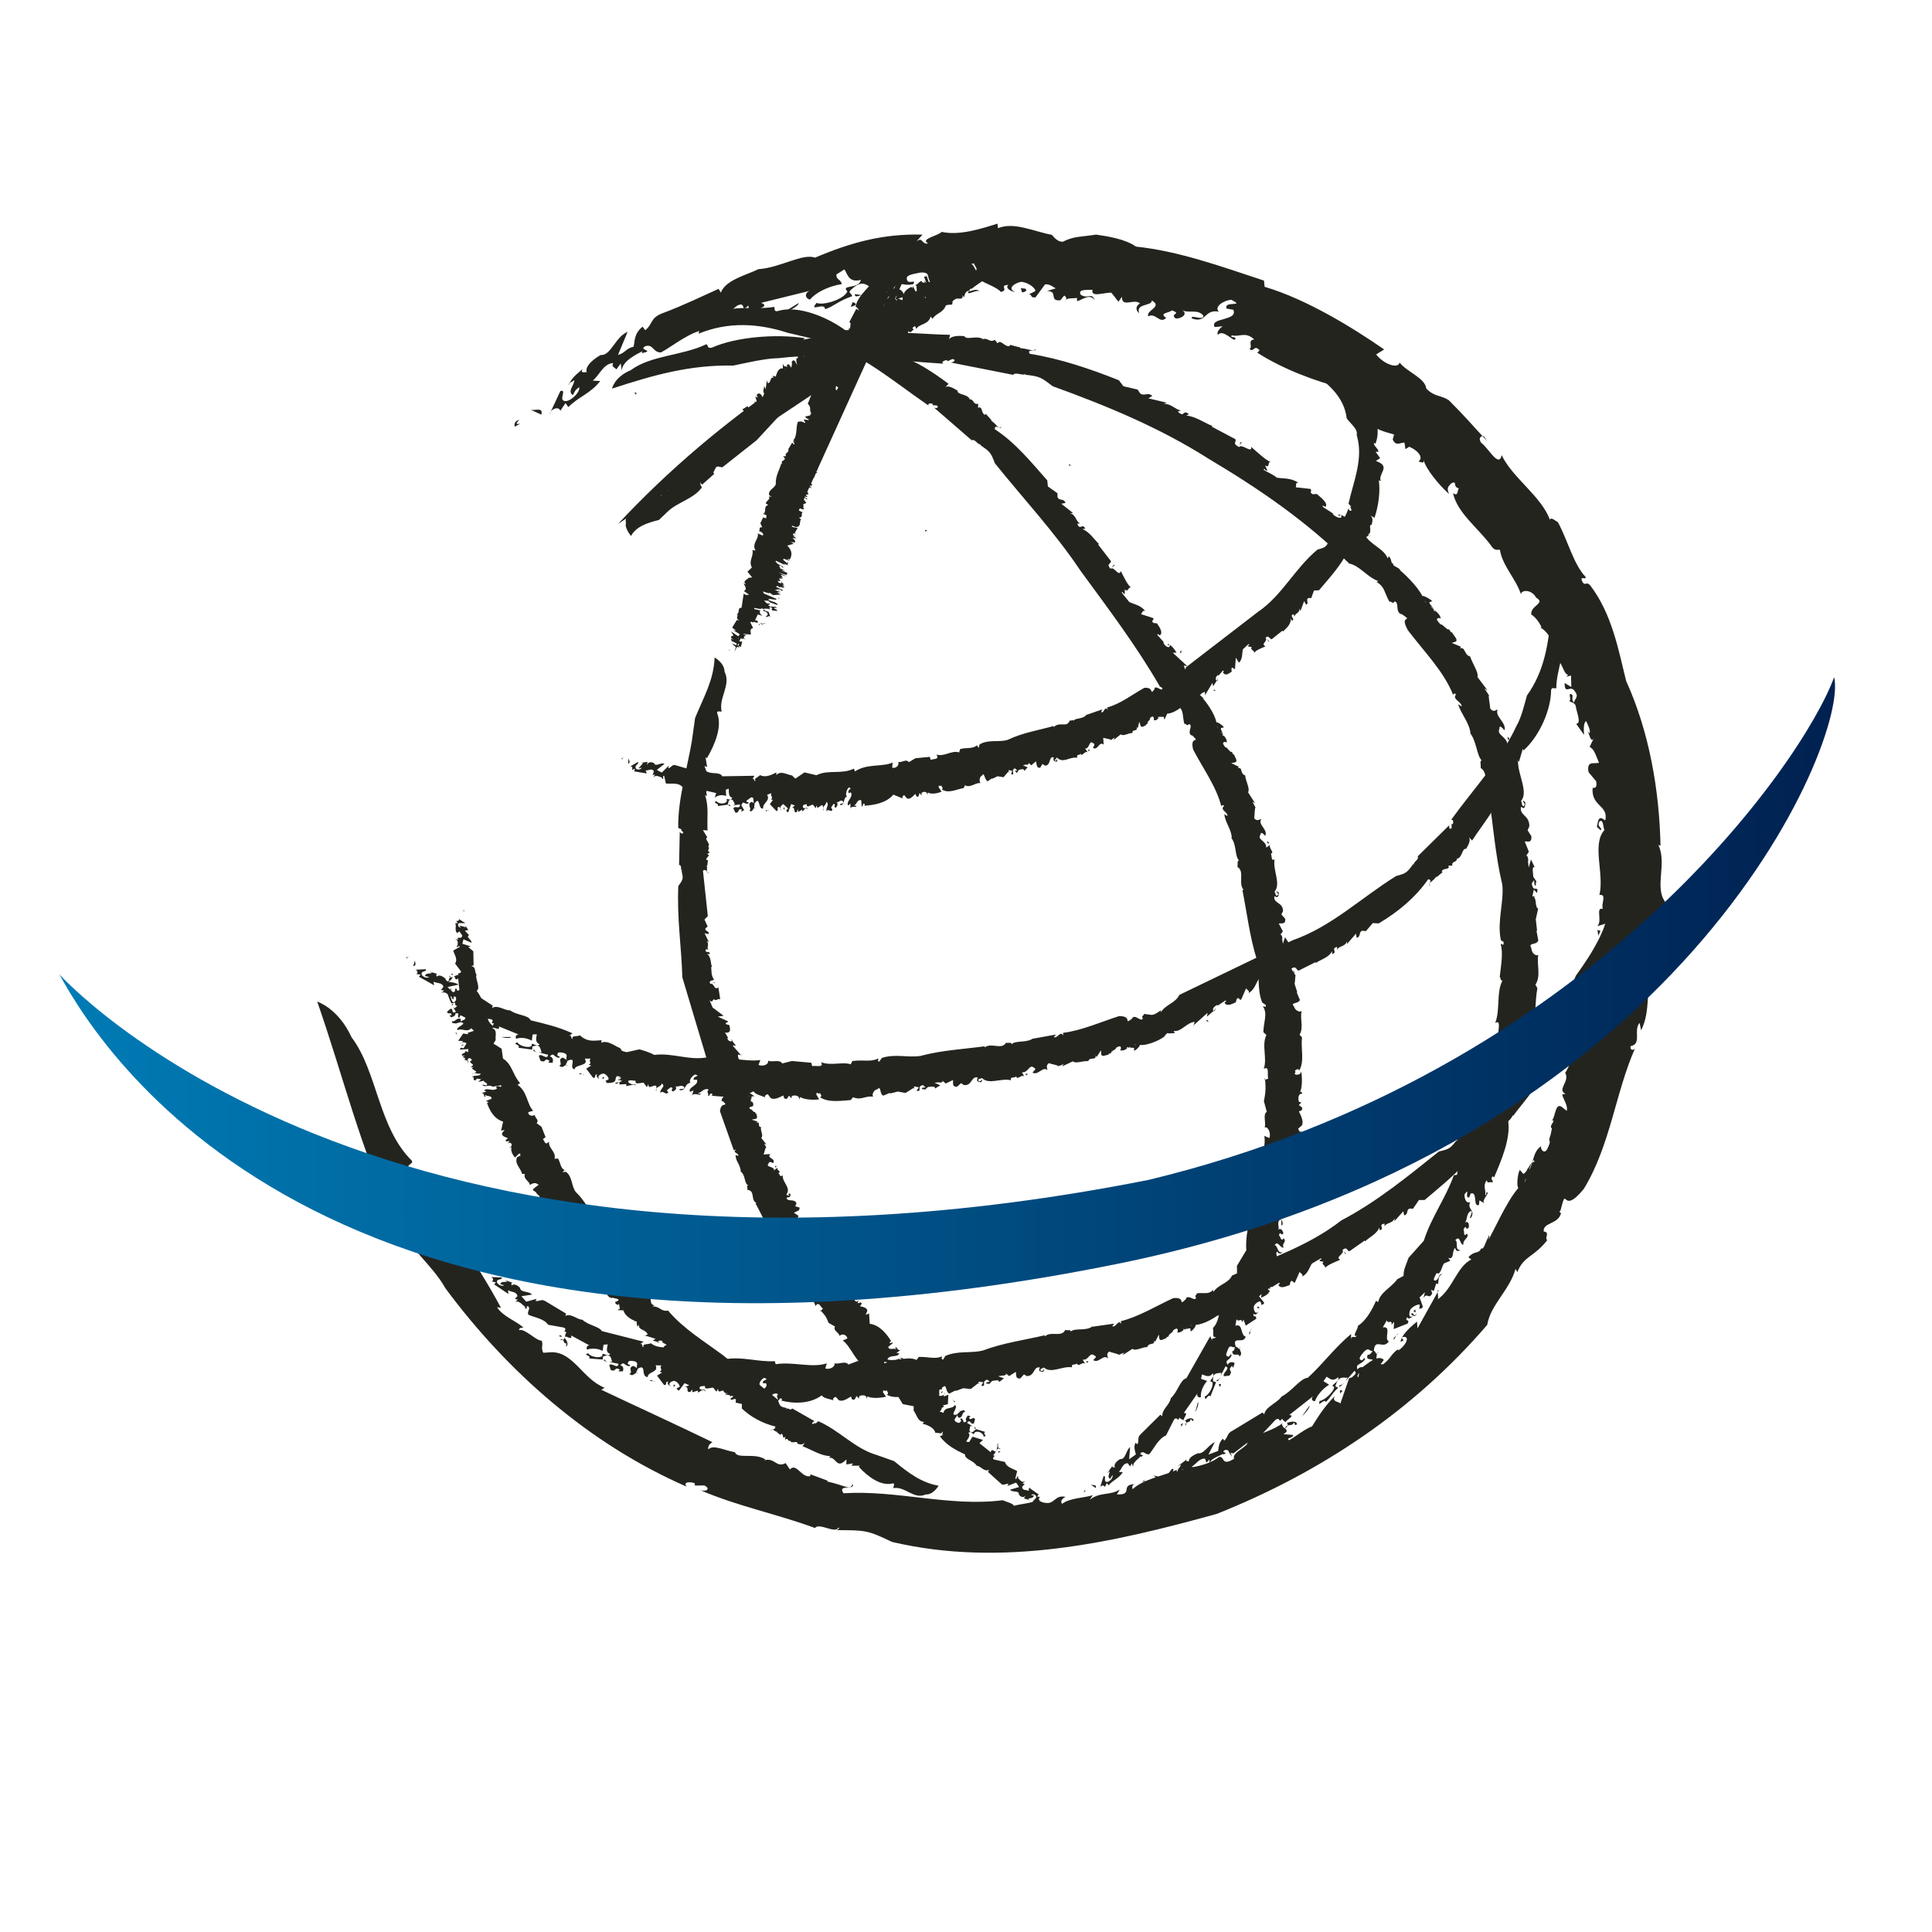 <?xml version="1.0" encoding="iso-8859-1"?>
<!-- Generator: Adobe Illustrator 13.0.0, SVG Export Plug-In . SVG Version: 6.00 Build 14948)  -->
<!DOCTYPE svg PUBLIC "-//W3C//DTD SVG 1.1//EN" "http://www.w3.org/Graphics/SVG/1.1/DTD/svg11.dtd">
<svg version="1.1" id="Layer_1" xmlns="http://www.w3.org/2000/svg" xmlns:xlink="http://www.w3.org/1999/xlink" x="0px" y="0px"
	 width="100px" height="100px" viewBox="0 0 100 100" enable-background="new 0 0 100 100" xml:space="preserve">
<g>
	<g>
		<g>
			<g>
				<g>
					<path fill="#24241F" d="M26.88,21.73c-0.463,0.458,0.479-0.012-0.244,0.357C26.614,21.935,26.644,21.786,26.88,21.73z"/>
					<path fill="#24241F" d="M18.195,53.687c1.345,1.777,1.376,4.658,3.114,6.383c0.152,0.216-0.451,0.161-0.067,0.64
						c1.4,1.772,3.36,4.493,4.689,6.982l-0.2-0.033c0.271,0.463,0.937,0.69,1.353,1.043c-0.058,0.063-0.228-0.022-0.211,0.149
						c0.29-0.109,0.855,0.542,1.161,0.542c0.102,0.211-0.055,0.36,0.086,0.626l0.439-0.029c1.129,0,1.6,1.387,2.736,1.841
						l-0.172,0.103c1.732,0.823,3.882,1.804,5.756,2.713c-0.119,0.063-0.267,0.205-0.212,0.376c0.239-0.273,0.804,0.048,1.372,0.142
						c0.118,0.377,1.023,0.008,1.58,0.377l-0.079,0.047c0.577-0.172,0.624,0.407,1.125,0.141l0.22,0.33
						c0.337-0.376,0.596,0.447,1.051,0.346l0.012-0.094l0.871,0.321l0.02,0.055c0.803,0.165,1.218,0.493,1.278,0.117
						c0.219,0.353-0.808-0.015-0.455,0.486c2.78-0.173,5.505,0.713,8.235,0.361c0.313,0.126,0.513,0.155,0.588,0.29
						c0.271-0.096,1.027-0.135,1.263-0.338c-0.095,0.016,0.188,0.174,0.337,0.18c0.513,0.103,0.502-0.431,1.066-0.305
						c-0.207,0.109-0.267,0.235-0.181,0.36c0.431-0.313,1.067-0.29,1.592-0.447l-0.156,0.235c0.533-0.423,1.078-0.204,1.553-0.532
						l-0.149,0.258c0.878,0.031,0.153-0.486,0.894-0.533c-0.156,0.109-0.078,0.173-0.086,0.267c0.576-0.55,1.67-0.705,2.29-1.012
						v0.095c0.689-0.267,1.522-0.243,2.195-0.761c0.299-0.047,0.095,0.518,0.777,0.094c-0.181-0.377,1.137-0.753,0.532-0.98
						c0.62-0.227,1.64-0.557,1.977-0.869c-0.2,0.273,0.529,0.305,0.039,0.579l0.502,0.039c0.024,0.181-0.423,0.142-0.199,0.275
						c0.247-0.142,0.913-0.651,1.172-0.707c0.321-0.493,0.589-0.979,1.192-1.583c-0.228,0.384,0.423,0.25,0.251,0.478l0.478-1.379
						c0.212-0.189,0.24,0.234,0.495-0.103l0.058-0.384c0.114-0.024,0.844-0.778,1.192-0.526c0.2,0.048-0.311,0.337,0.027,0.267
						c0.408-0.313,0.338-0.438,0.737-0.76l0.047,0.039c0.31-0.165,0.676-0.745,0.236-0.69c-0.197,0.133,0.234,0.133-0.123,0.251
						c0.036-0.322,0.456-0.729,0.852-1.044l0.023,0.354l1.09-1.961c-0.138-0.141,0.071,0.455-0.078,0.479
						c0.839-0.556,1.019-1.779,1.851-2.123c-0.062,0.118-0.262-0.125-0.216-0.098c0.326-0.338,0.533-0.142,0.647-0.439
						c0.156,0.079,0.211-0.322,0.376-0.584c0.009-0.196,0.118-0.02-0.047,0.2c0.267-0.354,0.934-1.98,1.601-2.749
						c-0.103-0.039-0.048-0.741,0.074-0.93l0.184,0.208c0.234-0.109,0.357-0.687,0.568-0.615c-0.027-0.581-0.701,1.791-0.584,1.09
						c0.274-0.043,0.103-1.012,0.337-0.714c0.22-0.412,0.181-0.934,0.612-1.208c-0.098,0.091,0.134,0.49,0.305,0.154
						c0.287-0.604-0.019-0.221,0.17-0.727l0.07-0.338c-0.216-0.12,0.321-0.493-0.055-0.398c0.235,0.012,0.181-0.95,0.548-0.726
						l0.275,0.216c0.066-0.287-0.173-0.581-0.239-0.843l0.169-0.039c-0.455-0.224,0.25-0.64-0.013-1.087
						c0.353-0.506,0.486-1.423,0.876-1.604c-0.006-0.479-0.048-0.91,0.223-1.385l0.078,0.302c0.234-0.278,0.172-0.38,0.13-0.693
						c0.065,0.087,0.363-0.592,0.584-0.926c-0.095-0.486-0.381-0.372-0.534-0.446c0.538-0.341-0.164-1.317,0.347-1.772
						c0.046,0.165,0.155,0.694,0.329,0.329c0.541-0.368-0.264-0.882,0.055-1.525l-0.428,0.133c0.289-0.282-0.118-0.992,0.294-0.902
						c-0.121-0.227,0.231-0.776-0.181-0.717c0.26-1.098-0.407-2.631,0.26-3.36c-0.079-0.153-0.044-0.557-0.244-0.455
						c-0.2,0.287,0.188,0.354,0.044,0.467l-0.192-0.176c0.071-0.345,0.078-0.619,0.432-0.33c0.188-0.804-0.738-0.709-0.651-1.689
						c0.168,0.023,0.229-0.063,0.181-0.341l-0.394-0.471c-0.108-0.612,0.268-0.416,0.542-0.486
						c-0.141-0.317-0.242-0.721-0.486-0.819l0.228-0.478c-0.164,0.348-0.242-0.228-0.353-0.361l0.11,0.133
						c0.101-0.09-0.079-0.447-0.165-0.631c-0.158,0.094-0.117,0.498-0.107,0.713l-0.411-0.576c0.282,0,0.039-0.573-0.007-0.839
						c-0.023-0.314-0.329-0.259-0.345-0.346c0.137-0.05-0.11-0.485,0.145-0.321c0.071,0.09-0.066,0.271,0.098,0.404
						c0.048-0.227,0.289-0.287,0.004-0.631c-0.216-0.263-0.49,0.251-0.49-0.377l0.346,0.205l-0.015-0.592l-0.244,0.062l0.094-0.094
						c-0.286-0.07-0.297-0.795-0.674-0.78l-0.212-0.843l0.042,0.035c-0.019-0.348-0.31-0.702-0.592-0.87l0.056-0.012
						c-0.062-0.164-0.294-0.521-0.53-0.658c-0.038-0.486,0.773-0.569,0.255-0.871c-0.222-0.417-0.736-0.424-0.791-0.185
						c-0.26-0.799-0.957-1.462-1.083-2.286c-0.156-0.035-0.164,0.059-0.368-0.098c-0.689-0.992-1.835-1.78-2.062-2.843
						c0.298,0.204,0.204-0.149,0.306-0.243c-0.353-0.082-0.047-0.428-0.399-0.259c-0.153,0.172-0.251,0.223-0.11,0.549
						c-0.541-0.478-1.223-1.325-1.325-1.78c0.048,0.231-0.078,0.141-0.258,0.094c0.297-0.22-0.079-0.596-0.479-0.76l-0.197,0.125
						l-0.047-0.33c-0.168-0.051-0.447,0.231-0.611-0.177l0.071-0.251c-0.448-0.133-1.09-0.266-1.318-0.694l-0.082-0.482
						c-0.168-0.099-0.537-0.157-0.333,0.133c-0.475-0.643-0.84-0.977-0.871-1.356c-1.407-0.322-3.187-1.004-4.474-1.834l0.114-0.126
						c-0.291-0.333-0.314,0.161-0.519-0.078c0.188-0.079-0.126-0.459,0.243-0.479c-0.447-0.443-0.791-0.105-1.16-0.219
						c-0.137,0.168,0.329,0.024,0.148,0.231c-0.09,0.051-0.635-0.569-0.866-0.251c-0.09-0.157,0.111-0.346,0.24-0.447l-0.408,0.04
						c-0.279-0.506,1.223-0.302,0.965-0.894l-0.347-0.062c-0.18-0.428,1.02-0.063,0.24-0.455c-0.428,0.035-0.901,0.38-0.64,0.616
						c-0.772-0.149-0.627,0.619-1.391,0.353c-0.146-0.251,0.638,0.152,0.583-0.15c-0.278-0.364-0.792-0.097-1.085-0.282
						c0.325,0.231-0.09,0.448-0.342,0.432c-0.346-0.275,0.352-0.216-0.195-0.423c-0.15,0.148-0.698,0.125-0.299,0.388
						c-0.329,0.349-0.541-0.294-0.934-0.075c-0.102-0.345,0.77-0.482,0.192-0.823c0.016,0.306-0.858,0.137-0.65,0.659
						c-0.212-0.157-0.181-0.384,0.035-0.506c-0.299-0.278-0.949,0.251-0.93-0.345l-0.184,0.255l-0.362-0.463
						c-0.32-0.039-1.089,0.278-0.979-0.156c-0.11,0.031-0.828-0.075-0.602,0.267c0.412,0.239,0.554-0.161,0.718,0.278
						c-0.246-0.376-0.642-0.027-0.912,0.05l-0.013-0.176c-0.164,0.051-0.509-0.027-0.627,0.149c0.125-0.086,0.086-0.212-0.032-0.266
						l-0.195,0.243c-0.628,0.055-0.082-0.479-0.693-0.479l0.482-0.149c-0.103,0.035-0.283-0.239-0.585-0.192l-0.49,0.667
						c-0.346,0.062-0.125-0.29-0.479-0.086l0.459-0.231c0.074-0.074-0.259-0.435-0.717-0.486c-0.303,0.047-0.77,0.337-0.322,0.525
						c-0.228-0.023-0.533-0.212-0.346-0.365c-0.521,0.023,0.057,0.267-0.392,0.365c-0.173-0.224-0.737-0.412-1.082-0.616
						l0.479-0.432l-0.318,0.016c0.415-0.353-0.207-0.231,0.028-0.592l-0.698,0.2c0.635,0.505-0.698,0.796-0.498,1.278
						c-0.835,0.195-0.592-1.169-1.443-0.329c0.153,0.121-0.236,0.524,0.287,0.341c-0.53-0.016-0.318,0.525-0.949,0.361
						c0.439-0.235-0.545-0.467,0.094-0.808c-0.028,0.165,0.392,0.102,0.485,0.043c-0.231-0.177,0.016-0.499-0.541-0.467
						c-0.337,0.075-0.8,0.114-0.702,0.364c0.043,0.286,0.506-0.062,0.325,0.239c-0.65,0.142-0.819-0.282-1.027,0.239
						c0.412-0.066,0.549,0.216,0.564,0.412L46.343,15.5l0.071-0.192c-0.788-0.086-0.18,0.353-0.925,0.345l-0.4-0.278
						c0.109-0.42,1.098,0.019,0.886-0.498c-0.494,0-0.616,0.267-1.083,0.27l0.322-0.192c-0.172,0.027-0.471-0.607-1.082-0.027
						c-0.321,0.251-0.055,0.208-0.024,0.404c-0.749,0.258-0.925,0.517-1.403,0.674c0.003-0.396-0.875,0.196-0.436-0.33
						c0.31,0.15,1.392-0.156,1.592-0.592c-0.373-0.369,0.616-0.102,0.694-0.596c-0.624,0.16-0.682-0.29-0.847-0.545l-0.416,0.263
						c-0.016,0.286,0.212,0.227,0.283,0.497c-0.714,0.114-1.35,0.443-1.655,0.804c-0.271-0.075-0.274-0.361,0-0.455l-2.525,0.623
						c0.651,0.255-0.828,0.373-0.353,0.627c0.431-0.09,0.909,0.169,0.745,0.404c-0.267,0.039-0.059-0.188-0.2-0.251
						c-0.247,0.294-0.624-0.173-0.792,0.329c0.636-0.478-0.062-0.58-0.062-0.972c-0.439,0.439-0.066-0.243-0.576,0.007l-1.529,1.227
						c-0.855,0.051-1.8,0.875-2.42,1.196c-0.419,0.004-0.396-0.447-0.796-0.326c-0.423,0.215,0.534,0.208-0.188,0.365l0.02-0.098
						c-0.185,0.102-1.188,0.541-1.047,1.122l-0.067-0.494l-0.227,0.31c-0.082-0.113-0.278-0.125-0.161-0.329
						c-0.509,0.023-0.698,0.611-1.062,0.909l0.388,0.02c-0.514,0.66-1.09,0.789-1.655,1.35l-0.141-0.211l-0.271,0.403
						c-0.067-0.254-0.505-0.11-0.568,0.2l0.572-1.224c0.361-0.102-0.106,0.458,0.22,0.518c0.282,0.055,0.808-0.443,0.757-0.714
						c-0.239,0.157-0.216,0.208-0.333,0.412c-0.29-0.216,0.055-0.467,0.083-0.784c-0.106,0.105-0.341,0.153-0.298,0.259
						c0.126-0.318,0.345-0.521,0.726-0.828c-0.18,0.31,0.271,0.063,0.231,0.216c-0.152-0.267,0.16-0.631,0.69-0.941
						c0.545,0.047,0.749-0.925,1.404-1.203l-0.498,1.199c0.431-0.137,0.368-0.317,0.808-0.431c0.066-0.29,0.015-0.663,0.463-1.035
						l0.141,0.184c0.407-0.33,0.243-0.623,0.87-0.871c1.082-0.4,2.133-0.917,2.925-1.27l0.118,0.192
						c0.243-0.659,1.36-0.917,1.944-1.211c1.137-0.075,2.278-0.832,2.93-0.596c1.831-0.776,3.501-1.247,5.563-1.192l-0.313,0.353
						c0.345-0.267,0.251,0.177,0.604,0.102c-0.431-0.23,0.462-0.372,0.706-0.596c0.918,0.204,2.066-0.172,2.886-0.427l0.023,0.235
						c0.832-0.338,1.796,0.156,2.789,0.344c0.105,0.11,0.262,0.35,0.56,0.361c0.597-0.301,0.879-0.239,1.726-0.373
						c0.588,0.083,1.537,0.235,2.062,0.62c2.234,0.235,4.418,1.031,6.631,1.76l0.034,0.322c2.195,0.65,4.604,2.145,6.188,3.243
						l-0.415,0.258c0.379,0.494,1.133,0.772,1.214,0.42c0.385,0.493,1.325,0.803,1.376,1.337c0.429,0.454,0.73,0.325,1.173,0.615
						c0.887,0.886,1.169,1.243,1.976,2.109l-0.164-0.247c-0.156-0.032-0.306,0.094-0.141,0.337c0.368,0.255,0.921,1.333,1.062,0.64
						c0.549,1.168,2.07,2.144,2.495,3.348c0.058-0.165,0.284,0.051,0.418,0.125c0.528,0.988,0.805,2.172,1.436,2.838
						c0.016,0.189-0.354-0.129-0.157,0.274c0.173,0.208,0.173-0.085,0.399,0.168c1.125,1.479,1.459,3.353,1.851,4.933
						c1.22,2.689,1.719,5.709,1.78,8.528l-0.113-0.032c0.467,0.93-0.216,2.192,0.356,2.941c-0.125,0.216-0.145,0.839-0.337,0.667
						c0.208,0.765-0.525,2.031-0.282,3.145l-0.024-0.278c-0.406,1.031-0.081,2.066-0.603,3.117l-0.079-0.384
						c-0.336,0.363,0.13,1.101-0.459,1.198c-0.073,0.239,0.2,0.239,0.236,0.09c-1.024,2.287-1.278,5.027-2.662,7.298
						c-1.2,1.475-0.835-0.341-1.213,1.134c-0.145,0.051,0.129,0.18,0.028,0.141c-0.157,0.576-0.933,0.451-0.894,0.934
						c0.352,0.039,0.023,0.329,0.184,0.45c-0.702,0.898-1.204,0.796-1.548,1.651l-0.095-0.161c-0.299,1.088-1.29,1.842-1.464,2.893
						c-3.822,4.446-8.637,7.652-14.002,9.785c-5.434,1.507-11.108,2.784-16.805,1.451c-1.278-0.611-1.356-0.604-2.862-0.611
						c0.078-0.062,0.172-0.071,0.09-0.141c-0.153,0.36-0.996-0.268-1.215,0.031c-1.997-0.737-3.949-1.106-5.964-1.969
						c0.325,0.126,0.596-0.07,0.228-0.235l-0.475,0.008l-0.02-0.124c-0.267-0.087-0.62-0.063-0.411,0.18
						c-5.094-2.22-9.321-5.992-12.497-10.281c-0.619-1.14-2.094-2.309-2.693-3.586c-1.753-3.819-2.564-7.306-3.933-11.241
						C16.418,51.844,17.509,52.182,18.195,53.687z"/>
					<path fill="#24241F" d="M27.476,21.212c0.235,0.051,0.658-0.152,0.541,0.251L27.476,21.212z"/>
					<path fill="#24241F" d="M38.498,16.472l0.219,0.008c-0.122,0.078-0.185,0.282-0.321,0.243L38.498,16.472z"/>
					<path fill="#24241F" d="M41.34,15.684c0,0.168-0.564,0.455-0.914,0.561L41.34,15.684z"/>
					<path fill="#24241F" d="M44.132,15.637c0.255,0.079,0.204,0.172-0.094,0.243L44.132,15.637z"/>
					<path fill="#24241F" d="M44.246,15.222l0.466,0.071C44.681,15.154,44.227,15.512,44.246,15.222z"/>
					<path fill="#24241F" d="M50.124,15.092c0.137-0.023,0.439-0.185,0.569-0.012C50.547,14.966,50.014,15.335,50.124,15.092z"/>
					<path fill="#24241F" d="M52.837,14.916l0.224,0.023c0.152,0.094-0.024,0.193-0.161,0.193L52.837,14.916z"/>
					<polygon fill="#24241F" points="82.73,48.436 82.683,48.13 82.841,48.185 					"/>
					<path fill="#24241F" d="M73.348,67.997c-0.164,0.258-0.27,0.016-0.325,0.022C73.226,67.847,73.084,68.231,73.348,67.997z"/>
					<polygon fill="#24241F" points="63.585,75.124 63.667,75.085 63.765,75.407 					"/>
				</g>
			</g>
		</g>
		<g>
			<g>
				<g>
					<path fill="#24241F" d="M21.194,49.562c-0.251-0.102,0.032,0.208-0.188-0.027L21.194,49.562z"/>
					<path fill="#24241F" d="M80.813,32.682c0.31,0.902-0.255,1.957-0.259,2.917c-0.021,0.106-0.246-0.102-0.271,0.142
						c0,0.945-0.564,2.325-1.427,3.105l-0.035-0.09l-0.196,0.666l-0.113-0.086c0.104,0.126-0.139,0.38-0.087,0.522L78.119,39.9
						l0.086,0.196c0.16,0.518-0.426,0.745-0.54,1.255l-0.071-0.094c-0.274,0.757-0.917,1.502-1.395,2.247l-0.169-0.168
						c0.108,0.152-0.023,0.396-0.146,0.604c-0.211-0.051-0.168,0.392-0.447,0.51l-0.016-0.043c-0.007,0.279-0.297,0.125-0.25,0.404
						l-0.204-0.012c0.122,0.251-0.309,0.102-0.337,0.314l0.039,0.031l-0.302,0.251l-0.031-0.012c-0.209,0.286-0.45,0.313-0.31,0.463
						c-0.196-0.047,0.196-0.286-0.102-0.337c-0.667,0.957-1.577,1.702-2.562,2.286l-0.307-0.016l-0.355,0.416l-0.181-0.02
						c-0.212,0.051-0.059,0.314-0.298,0.365l-0.035-0.216l-0.467,0.541l0.008-0.149c-0.11,0.298-0.399,0.224-0.522,0.443
						l0.009-0.145c-0.364,0.075,0.043,0.271-0.256,0.369l-0.019-0.149c-0.137,0.329-0.608,0.435-0.835,0.615l-0.009-0.051
						l-0.873,0.439c-0.138,0-0.1-0.274-0.376-0.109c0.12,0.211-0.468,0.314-0.169,0.478c-0.278,0.075-0.727,0.169-0.864,0.317
						c0.08-0.129-0.25-0.211-0.046-0.317l-0.22-0.062c-0.016-0.102,0.181-0.04,0.079-0.13l-0.486,0.279
						c-0.138,0.219-0.213,0.545-0.522,0.717c0.114-0.156-0.192-0.208-0.105-0.29l-0.271,0.62c-0.105,0.055-0.095-0.165-0.228-0.039
						l-0.052,0.184c-0.046-0.004-0.423,0.25-0.556,0.051c-0.082-0.066,0.156-0.125,0.009-0.145l-0.378,0.254l-0.016-0.027
						c-0.141,0.024-0.353,0.26-0.164,0.318c0.095-0.028-0.079-0.113,0.078-0.11l-0.463,0.393l0.032-0.196l-0.75,0.67
						c0.032,0.106,0.048-0.238,0.106-0.203c-0.432,0.016-0.726,0.549-1.114,0.47l0.063,0.114l-0.334,0.017
						c-0.042-0.083-0.177,0.109-0.223,0.175c-0.023,0.087-0.039-0.03,0.034-0.081c0.012,0.152-0.921,0.572-1.289,0.497
						c0.023,0.06-0.196,0.286-0.299,0.302v-0.145l-0.367-0.032c-0.161,0.225,0.756-0.341,0.509-0.14
						c-0.102-0.103-0.325,0.324-0.317,0.113c-0.191,0.059-0.342,0.263-0.561,0.173c0.062,0.007,0.109-0.234-0.048-0.189
						c-0.267,0.095-0.059,0.091-0.271,0.193l-0.125,0.09c0.027,0.142-0.251,0.039-0.109,0.172c-0.062-0.102-0.385,0.169-0.413-0.07
						l-0.007-0.188l-0.225,0.345l-0.058-0.074c0.048,0.283-0.29,0.043-0.381,0.294c-0.273-0.035-0.639,0.15-0.795,0.009
						l-0.562,0.267l0.095-0.122l-0.291,0.11c0.02-0.052-0.31-0.099-0.486-0.161c-0.172,0.134-0.074,0.267-0.074,0.364
						c-0.235-0.23-0.502,0.314-0.772,0.115c0.059-0.056,0.247-0.205,0.074-0.24c-0.227-0.23-0.306,0.298-0.619,0.228l0.117,0.215
						c-0.152-0.113-0.387,0.235-0.407-0.003c-0.075,0.113-0.346-0.007-0.275,0.207c-0.508-0.133-1.144,0.251-1.505-0.117
						c-0.062,0.048-0.235,0.026-0.181,0.142c0.134,0.109,0.142-0.115,0.196-0.028l-0.062,0.109
						c-0.156-0.035-0.274-0.042-0.164-0.246c-0.354-0.095-0.283,0.428-0.714,0.389l-0.157-0.099l-0.211,0.188
						c-0.274-0.004-0.181-0.191-0.208-0.352l-0.373,0.184l-0.196-0.177c0.145,0.126-0.11,0.106-0.172,0.153l0.062-0.047
						l-0.278,0.027l0.302,0.134l-0.271,0.168c0.015-0.156-0.247-0.082-0.365-0.082l-0.172,0.152
						c-0.016-0.082-0.22,0.013-0.125-0.113l0.173-0.013c-0.091-0.051-0.095-0.191-0.267-0.07c-0.126,0.096,0.066,0.311-0.204,0.235
						l0.122-0.172l-0.247-0.051v0.145l-0.031-0.062l-0.408,0.258l-0.384-0.066l0.023-0.017L46.07,56.6v-0.035l-0.354,0.145
						c-0.204-0.086-0.094-0.537-0.301-0.333c-0.201,0.031-0.302,0.298-0.217,0.385c-0.467-0.048-0.611,0.207-1.042,0.031
						L44.03,56.94c-0.612,0.048-1.145,0.13-1.592-0.148c0.158-0.051,0.016-0.141,0.009-0.22c-0.126,0.118-0.15-0.14-0.197,0.075
						l0.149,0.255c-0.318,0.046-0.804,0.011-0.977-0.122l-0.051,0.138c0.024-0.205-0.208-0.252-0.384-0.192l-0.031,0.126
						l-0.109-0.139c-0.071,0.035-0.087,0.263-0.259,0.126l-0.047-0.137c-0.188,0.09-0.455,0.251-0.651,0.133l-0.149-0.2
						c-0.085,0.017-0.239,0.117-0.093,0.181c-0.33-0.138-0.549-0.164-0.643-0.329c-0.62,0.349-1.482,0.301-2.161,0.227l0.036-0.09
						c-0.173-0.102-0.119,0.157-0.236,0.086c0.07-0.086-0.118-0.208,0.047-0.309c-0.25-0.115-0.361,0.145-0.541,0.172
						c-0.043,0.118,0.149-0.071,0.095,0.087c-0.04,0.038-0.35-0.122-0.42,0.058l0.066-0.282l-0.172,0.078
						c-0.156-0.228,0.502-0.355,0.345-0.634l-0.149,0.016c-0.11-0.199,0.415-0.189,0.062-0.279c-0.173,0.08-0.353,0.338-0.227,0.428
						c-0.33,0.023-0.235,0.447-0.573,0.377c-0.071-0.122,0.278,0.02,0.239-0.149c-0.133-0.16-0.341,0.023-0.475-0.051
						c0.148,0.101-0.02,0.262-0.125,0.271c-0.166-0.118,0.141-0.145-0.106-0.22c-0.059,0.102-0.302,0.137-0.114,0.251
						c-0.133,0.22-0.251-0.121-0.415,0.039c-0.055-0.188,0.321-0.341,0.062-0.482c0.016,0.177-0.376,0.157-0.275,0.423l0.008-0.281
						c-0.133-0.13-0.423,0.227-0.416-0.109l-0.078,0.16l-0.165-0.228c-0.133-0.028-0.474,0.142-0.419-0.113
						c-0.02,0.036-0.498-0.111-0.353,0.113c0.349,0.212,0.29-0.063,0.396,0.203c-0.032-0.199-0.365-0.045-0.526-0.035l0.004-0.101
						l-0.365,0.022l0.016-0.153l-0.137,0.114c-0.419-0.051,0.682-0.121,0.051-0.199c-0.059-0.063,0.431,0.007-0.078-0.165
						c0.533,0.16,0.031-0.091,0.031-0.024c-0.172,0.11,0.094,0.338-0.471,0.35c-0.161,0.012-0.023-0.172-0.204-0.075l0.231-0.109
						c0.043-0.03-0.06-0.255-0.255-0.306c-0.133,0.004-0.376,0.141-0.204,0.275c-0.102-0.032-0.212-0.149-0.11-0.225
						c-0.227-0.016-0.007,0.153-0.219,0.177l-0.361-0.479l0.259-0.164l-0.133-0.039c0.219-0.126-0.047-0.161,0.102-0.318h-0.306
						c0.259,0.408-0.517,0.279-0.525,0.557c-0.345-0.077,0.196-0.693-0.384-0.438c0.039,0.091-0.201,0.235,0.05,0.239
						c-0.216-0.113-0.231,0.215-0.467,0c0.228-0.036-0.125-0.354,0.204-0.409l0.188,0.118c-0.063-0.137,0.098-0.267-0.125-0.353
						c-0.149-0.027-0.337-0.094-0.353,0.06c-0.048,0.156,0.211,0.062,0.078,0.188c-0.297-0.052-0.267-0.31-0.47-0.074
						c0.181,0.043,0.177,0.219,0.137,0.329l-0.227-0.016l0.074-0.086c-0.305-0.205-0.156,0.146-0.475-0.009l-0.082-0.254
						c0.137-0.148,0.439,0.254,0.479-0.052l-0.49-0.125h0.164c-0.071-0.036-0.011-0.438-0.38-0.329
						c-0.18,0.022-0.079,0.078-0.122,0.188l-0.706-0.098c0.126-0.188-0.373-0.164-0.051-0.282c0.06,0.165,0.549,0.333,0.737,0.184
						c-0.031-0.289,0.248,0.135,0.409-0.082c-0.263-0.109-0.161-0.35-0.146-0.517l-0.216,0.012l-0.039,0.32
						c-0.278-0.152-0.592-0.18-0.811-0.101c-0.071-0.106,0.02-0.244,0.145-0.213l-1.043-0.424c0.109,0.311-0.392-0.094-0.337,0.157
						c0.153,0.126,0.231,0.354,0.086,0.415c-0.11-0.054,0.047-0.101,0.023-0.164c-0.2,0.071-0.126-0.294-0.36-0.148
						c0.36,0.051,0.196-0.255,0.341-0.42c-0.279,0.016,0.071-0.126-0.153-0.211l-0.839-0.13c-0.204-0.349-0.736-0.442-1.003-0.596
						c-0.086-0.173,0.117-0.313-0.008-0.438c-0.177-0.1,0.008,0.293-0.2,0.05l0.05-0.028c-0.109,0-0.392-0.411-0.635-0.176
						l0.204-0.164l-0.161-0.031l0.125-0.165c-0.066-0.239-0.341-0.169-0.517-0.267l0.036,0.188l-0.785-0.443l0.086-0.112
						l-0.215-0.028c0.113-0.094,0.011-0.262-0.138-0.219l0.62-0.031c0.079,0.141-0.219,0.067-0.219,0.231
						c-0.008,0.146,0.278,0.268,0.393,0.173l-0.22-0.052c0.079-0.188,0.224-0.093,0.369-0.16l-0.141-0.066l0.431,0.118
						c-0.153,0,0,0.14-0.071,0.165c0.102-0.137,0.29-0.09,0.478,0.083c0.043,0.258,0.455,0.117,0.667,0.309l-0.565,0.122
						l0.283,0.267l0.53-0.172l-0.051,0.125c0.212,0.047,0.306-0.117,0.514,0.047l1.07,0.698l-0.047,0.121
						c0.307-0.185,0.651,0.137,0.941,0.118c0.361,0.273,0.941,0.228,1.067,0.518c0.768,0.188,1.427,0.337,2.164,0.674l-0.18,0.135
						c0.172-0.083,0.055,0.136,0.196,0.159c-0.109-0.2,0.243-0.113,0.365-0.191c0.412,0.364,0.702,0.271,1.129,0.255l-0.023,0.129
						c0.333-0.168,0.803,0.238,0.969,0.271c0.098,0.071-0.024,0.152,0.356,0.216l0.647-0.145c0.133,0.031,0.572,0.163,0.772,0.289
						c0.921-0.126,1.792,0.298,2.725,0.126l0.04,0.153c0.925-0.267,1.963,0.105,2.729-0.017l-0.095,0.255
						c0.231,0.099,0.541-0.027,0.494-0.22c0.231,0.099,0.597-0.085,0.733,0.143l0.498-0.126l1.114,0.101l-0.118-0.019l0.06,0.185
						c0.169-0.055,0.624,0.113,0.455-0.208c0.49,0.208,1.133-0.036,1.533,0.113l0.086-0.172c0.666-0.074,0.945,0.062,1.329-0.126
						c0.07,0.036-0.098,0.161,0.074,0.148l0.118-0.176c0.675-0.239,1.399,0,2.023-0.113c1.09-0.294,2.251-0.349,3.31-0.495v0.063
						c0.313-0.279,0.882,0.145,1.098-0.247c0.095,0.035,0.321-0.051,0.282,0.082c0.251-0.234,0.819-0.035,1.181-0.35l-0.094,0.064
						l1.22-0.22l-0.11,0.133c0.188,0.083,0.333-0.354,0.493-0.078l-0.022-0.142c0.972-0.121,1.937-0.557,2.905-0.867
						c0.748,0,0.176,0.487,0.67,0.134l0.031-0.062c0.188-0.137,0.424,0.243,0.529,0.051c-0.109-0.165,0.074-0.125,0.048-0.235
						c0.474,0.036,0.387,0.153,0.89-0.188l-0.008,0.109c0.242-0.416,0.753-0.471,0.957-0.906l5.87-2.831
						c2.014-0.705,3.548-2.204,5.351-3.321c0.534-0.145,0.565-0.184,0.895-0.634l0.047,0.082c-0.121-0.176,0.275-0.278,0.173-0.466
						l1.646-1.624c-0.059,0.114,0.031,0.278,0.114,0.149l-0.004-0.211l0.063,0.019c0.039-0.102,0.03-0.262-0.087-0.223
						c1.172-1.631,2.563-3.079,3.396-4.89c0.239-0.403,0.393-1.067,0.529-1.548c0.918-1.279,1.109-2.69,1.254-4.215
						C80.287,31.776,80.802,32.007,80.813,32.682z"/>
					<path fill="#24241F" d="M21.477,49.707c-0.008,0.118,0.117,0.259-0.087,0.303L21.477,49.707z"/>
					<polygon fill="#24241F" points="25.268,53.146 25.327,53.23 25.146,53.208 					"/>
					<path fill="#24241F" d="M26.464,53.675c-0.055,0.083-0.349,0.051-0.51,0H26.464z"/>
					<path fill="#24241F" d="M27.468,54.479l-0.102,0.091L27.468,54.479z"/>
					<path fill="#24241F" d="M27.625,54.314l0.148,0.168C27.797,54.404,27.539,54.451,27.625,54.314z"/>
					<path fill="#24241F" d="M30.001,55.548l0.239,0.083C30.197,55.548,29.923,55.666,30.001,55.548z"/>
					<polygon fill="#24241F" points="31.189,55.745 31.283,55.776 31.189,55.87 					"/>
					<polygon fill="#24241F" points="53.213,55.588 53.096,55.666 53.096,55.568 					"/>
					<path fill="#24241F" d="M62.42,52.839c0.102-0.104,0.117,0.048,0.141,0.051L62.42,52.839z"/>
					<polygon fill="#24241F" points="67.019,50.35 66.983,50.365 66.905,50.189 					"/>
				</g>
			</g>
			<g>
				<g>
					<path fill="#24241F" d="M25.249,65.435c-0.22-0.131-0.015,0.211-0.176-0.052L25.249,65.435z"/>
					<path fill="#24241F" d="M83.812,47.538c0.236,0.957-0.658,1.808-0.729,2.764c-0.023,0.11-0.236-0.137-0.275,0.114
						c-0.008,0.972-0.937,2.11-1.683,2.901l-0.034-0.097l-0.235,0.642l-0.109-0.09c0.097,0.125-0.165,0.356-0.122,0.494
						l-0.313,0.023l0.075,0.2c0.141,0.518-0.502,0.671-0.597,1.188l-0.07-0.099c-0.197,0.809-0.895,1.482-1.396,2.176l-0.173-0.172
						c0.109,0.153-0.031,0.381-0.156,0.577c-0.212-0.056-0.137,0.407-0.392,0.536l-0.016-0.043c0.007,0.282-0.283,0.142-0.22,0.427
						l-0.188-0.007c0.129,0.251-0.291,0.122-0.307,0.337l0.044,0.031l-0.275,0.263l-0.03-0.012c-0.208,0.267-0.459,0.286-0.31,0.436
						c-0.204-0.047,0.195-0.271-0.11-0.321c-0.698,0.866-1.604,1.584-2.451,2.305h-0.294l-0.31,0.455l-0.168-0.012
						c-0.205,0.062-0.052,0.307-0.29,0.353l-0.041-0.211l-0.457,0.506v-0.142c-0.105,0.286-0.405,0.204-0.521,0.415l0.004-0.141
						c-0.373,0.063,0.05,0.26-0.248,0.345l-0.023-0.141c-0.118,0.33-0.541,0.514-0.74,0.718l-0.016-0.047l-0.785,0.553
						c-0.129,0.016-0.112-0.275-0.364-0.063c0.133,0.2-0.411,0.369-0.117,0.506c-0.255,0.114-0.667,0.263-0.785,0.431
						c0.063-0.145-0.251-0.187-0.071-0.321l-0.21-0.043c-0.024-0.102,0.165-0.062,0.062-0.141l-0.463,0.273
						c-0.134,0.205-0.2,0.523-0.51,0.676c0.113-0.142-0.192-0.207-0.109-0.283l-0.259,0.584c-0.103,0.052-0.099-0.163-0.228-0.043
						l-0.048,0.184c-0.047-0.016-0.419,0.22-0.556,0.023c-0.087-0.065,0.153-0.112,0-0.144l-0.369,0.229l-0.016-0.024
						c-0.141,0.017-0.345,0.236-0.148,0.306c0.095-0.03-0.092-0.117,0.07-0.109c-0.039,0.166-0.255,0.283-0.456,0.369l0.023-0.188
						l-0.721,0.62c0.035,0.102,0.035-0.235,0.103-0.196c-0.439,0-0.706,0.509-1.106,0.415l0.07,0.11h-0.337
						c-0.047-0.079-0.141,0.086-0.251,0.164c-0.04,0.086-0.047-0.039,0.056-0.085c-0.141,0.142-0.777,0.541-1.224,0.564
						c0.031,0.054-0.165,0.313-0.26,0.337l-0.016-0.149c-0.108-0.055-0.298,0.126-0.353,0.008c-0.14,0.244,0.698-0.424,0.479-0.195
						c-0.11-0.087-0.29,0.36-0.297,0.147c-0.182,0.079-0.307,0.298-0.526,0.237c0.058,0.007,0.082-0.252-0.062-0.182
						c-0.251,0.125-0.048,0.095-0.243,0.221l-0.117,0.108c0.039,0.134-0.235,0.071-0.087,0.181c-0.07-0.094-0.356,0.219-0.403-0.023
						l-0.021-0.188l-0.188,0.369l-0.063-0.062c0.067,0.273-0.277,0.079-0.345,0.337c-0.267,0-0.604,0.229-0.769,0.094l-0.518,0.329
						l0.086-0.134l-0.282,0.119c0.016-0.048-0.32-0.103-0.497-0.173c-0.164,0.125-0.06,0.258-0.052,0.354
						c-0.251-0.244-0.489,0.289-0.772,0.085c0.056-0.055,0.239-0.188,0.067-0.227c-0.247-0.235-0.299,0.273-0.611,0.203l0.124,0.212
						c-0.155-0.118-0.375,0.22-0.407-0.016c-0.07,0.103-0.344-0.008-0.259,0.204c-0.502-0.086-1.094,0.353-1.466,0.008
						c-0.055,0.055-0.229,0.055-0.169,0.156c0.138,0.11,0.138-0.117,0.191-0.04l-0.054,0.111c-0.158-0.024-0.271-0.009-0.174-0.228
						c-0.345-0.07-0.251,0.447-0.674,0.447l-0.149-0.087l-0.196,0.213c-0.266,0.015-0.188-0.189-0.227-0.346l-0.345,0.22
						l-0.205-0.165c0.15,0.117-0.093,0.126-0.157,0.173l0.064-0.047l-0.271,0.047l0.302,0.108l-0.255,0.196
						c0.004-0.164-0.247-0.062-0.356-0.062L51.19,71.65c-0.017-0.078-0.205,0.031-0.126-0.102l0.173-0.031
						c-0.095-0.039-0.105-0.18-0.263-0.039c-0.121,0.101,0.082,0.298-0.185,0.251l0.103-0.189l-0.244-0.022l0.013,0.142
						l-0.035-0.063l-0.377,0.298l-0.376-0.039l0.023-0.016l-0.427,0.157v-0.032l-0.333,0.165c-0.204-0.078-0.129-0.525-0.321-0.337
						c-0.197,0.015-0.274,0.274-0.188,0.36c-0.361-0.078-0.745,0.164-1.095-0.047l-0.113,0.141c-0.526-0.039-1.09,0.204-1.521-0.062
						c0.149-0.062,0.003-0.149,0-0.229c-0.118,0.134-0.157-0.126-0.197,0.103l0.161,0.234c-0.31,0.079-0.784,0.094-0.96-0.015
						l-0.039,0.133c0.016-0.204-0.212-0.227-0.384-0.148l-0.023,0.124l-0.118-0.124c-0.062,0.046-0.07,0.274-0.243,0.156
						l-0.05-0.134c-0.177,0.102-0.436,0.291-0.628,0.188l-0.161-0.172c-0.079,0.022-0.223,0.133-0.079,0.188
						c-0.329-0.103-0.541-0.109-0.643-0.267c-0.584,0.44-1.427,0.447-2.086,0.275l0.028-0.087c-0.169-0.118-0.11,0.142-0.228,0.062
						c0.066-0.078-0.117-0.211,0.031-0.306c-0.247-0.133-0.341,0.117-0.514,0.141c-0.039,0.118,0.142-0.062,0.095,0.087
						c-0.032,0.039-0.346-0.141-0.408,0.039l0.055-0.282l-0.165,0.07c-0.165-0.251,0.475-0.329,0.306-0.627l-0.146,0.008
						c-0.109-0.212,0.396-0.164,0.051-0.283c-0.16,0.071-0.326,0.322-0.195,0.425c-0.33,0-0.204,0.416-0.554,0.353
						c-0.082-0.126,0.282,0.016,0.235-0.142c-0.145-0.18-0.341,0.031-0.478-0.039c0.153,0.086-0.011,0.26-0.122,0.275
						c-0.165-0.11,0.141-0.157-0.11-0.212c-0.055,0.102-0.298,0.148-0.11,0.251c-0.129,0.227-0.254-0.109-0.423,0.062
						c-0.055-0.18,0.321-0.36,0.062-0.486c0.016,0.174-0.38,0.181-0.274,0.439l0.008-0.274c-0.142-0.126-0.431,0.244-0.424-0.094
						l-0.086,0.157l-0.164-0.205c-0.134-0.023-0.486,0.157-0.424-0.093c-0.046,0.022-0.353-0.032-0.27,0.156
						c0.176,0.133,0.246-0.093,0.309,0.157c-0.102-0.212-0.287-0.016-0.412,0.031l0.004-0.102l-0.291,0.086v-0.149l-0.102,0.134
						c-0.29,0.031-0.008-0.268-0.282-0.259l0.227-0.087l-0.243-0.109l-0.283,0.376c-0.156,0.024-0.027-0.171-0.204-0.078
						l0.228-0.102c0.035-0.032-0.071-0.259-0.267-0.313c-0.133,0-0.376,0.133-0.196,0.267c-0.102-0.024-0.216-0.149-0.113-0.228
						c-0.231-0.017-0.008,0.157-0.22,0.181l-0.373-0.495l0.259-0.156l-0.125-0.048c0.215-0.124-0.048-0.164,0.098-0.321
						l-0.302-0.007c0.172,0.384-0.409,0.312-0.416,0.611c-0.384-0.039-0.02-0.737-0.525-0.424c0.039,0.078-0.204,0.235,0.047,0.228
						c-0.211-0.103-0.239,0.229-0.471,0.023c0.235-0.047-0.117-0.337,0.22-0.408l0.184,0.111c-0.059-0.142,0.106-0.268-0.118-0.347
						c-0.145-0.023-0.333-0.07-0.357,0.079c-0.047,0.149,0.22,0.047,0.074,0.172c-0.293-0.03-0.258-0.282-0.467-0.046
						c0.181,0.039,0.173,0.204,0.13,0.312h-0.228l0.075-0.087c-0.302-0.187-0.166,0.15-0.471,0.017l-0.078-0.251
						c0.141-0.149,0.439,0.234,0.479-0.07l-0.486-0.095l0.165-0.007c-0.07-0.032,0-0.432-0.376-0.306
						c-0.18,0.03-0.079,0.085-0.122,0.188l-0.702-0.055c0.125-0.188-0.369-0.157-0.047-0.274c0.055,0.148,0.541,0.298,0.729,0.142
						c-0.023-0.282,0.248,0.117,0.408-0.103c-0.259-0.093-0.15-0.321-0.13-0.495l-0.215,0.017l-0.046,0.322
						c-0.274-0.149-0.596-0.134-0.808-0.071c-0.063-0.117,0.032-0.251,0.145-0.204l-0.968-0.525c0.086,0.339-0.373-0.117-0.33,0.142
						c0.141,0.141,0.204,0.377,0.063,0.432l0.031-0.166c-0.197,0.055-0.11-0.312-0.337-0.188c0.337,0.087,0.195-0.251,0.341-0.399
						c-0.263-0.008,0.074-0.118-0.138-0.228l-0.823-0.148c-0.204-0.322-0.75-0.386-1.02-0.518c-0.086-0.165,0.122-0.299,0-0.424
						c-0.164-0.102-0.008,0.289-0.196,0.039l0.047-0.023c-0.102-0.008-0.353-0.433-0.604-0.212l0.212-0.157l-0.157-0.04l0.133-0.147
						c-0.051-0.252-0.322-0.197-0.486-0.307l0.016,0.196l-0.737-0.496l0.094-0.102l-0.212-0.048c0.126-0.078,0.04-0.25-0.105-0.231
						l0.615,0.023c0.055,0.142-0.227,0.051-0.247,0.208c-0.016,0.146,0.255,0.276,0.373,0.198l-0.208-0.064
						c0.09-0.176,0.223-0.074,0.373-0.134l-0.133-0.078l0.416,0.149c-0.15-0.012-0.012,0.136-0.087,0.159
						c0.118-0.136,0.299-0.071,0.463,0.103c0.024,0.258,0.431,0.14,0.623,0.345l-0.556,0.086l0.255,0.281l0.533-0.147l-0.054,0.108
						c0.212,0.039,0.313-0.126,0.525,0.023l1.062,0.637l-0.051,0.117c0.298-0.157,0.611,0.195,0.886,0.195
						c0.337,0.306,0.87,0.345,1.008,0.589l2.16,0.549l-0.188,0.133c0.18-0.086,0.055,0.133,0.196,0.148
						c-0.101-0.196,0.247-0.125,0.373-0.202c0.291,0.25,0.765,0.234,1.094,0.195l-0.023,0.133c0.368-0.156,0.65,0.228,1.035,0.306
						l0.197,0.189l0.697-0.229l0.792,0.244c0.894-0.174,1.725,0.141,2.62,0.093l0.047,0.157c0.874-0.149,1.897,0.213,2.646-0.047
						l-0.079,0.267c0.231,0.07,0.529-0.086,0.474-0.267c0.228,0.063,0.573-0.148,0.722,0.063l0.479-0.18l1.09-0.01l-0.109-0.015
						l0.063,0.18c0.164-0.078,0.619,0.055,0.435-0.251c0.486,0.164,1.094-0.188,1.572,0.039l0.11-0.156
						c0.416-0.024,0.871,0.133,1.185-0.024c0.07,0.04-0.087,0.15,0.086,0.157l0.102-0.181c0.643-0.297,1.364-0.125,1.96-0.289
						c1.044-0.394,2.172-0.541,3.191-0.785l0.009,0.063c0.286-0.306,0.863,0.07,1.051-0.338c0.095,0.039,0.313-0.039,0.282,0.087
						c0.234-0.22,0.808,0,1.152-0.29l-0.094,0.046l1.196-0.171l-0.103,0.132c0.2,0.095,0.299-0.384,0.475-0.116l-0.031-0.142
						c0.922-0.229,1.811-0.776,2.71-1.193c0.718-0.077,0.207,0.472,0.654,0.056l0.019-0.062c0.178-0.165,0.429,0.195,0.515-0.009
						c-0.118-0.156,0.062-0.133,0.027-0.235c0.446-0.047,0.584,0.079,0.858-0.173l0.009,0.102c0.278-0.405,0.768-0.433,0.964-0.848
						c2.055-0.922,3.983-1.549,5.653-2.851c1.851-0.973,3.412-2.26,5.059-3.573c0.55-0.125,0.577-0.16,0.922-0.583l0.047,0.078
						c-0.125-0.173,0.278-0.263,0.177-0.439l1.514-1.722c-0.062,0.107,0.023,0.271,0.108,0.146l0.009-0.205l0.06,0.024l-0.084-0.216
						c1.248-1.55,2.629-3.004,3.585-4.722c0.302-0.365,0.548-0.992,0.748-1.459c0.875-1.211,1.651-2.466,1.823-3.917
						C83.379,46.582,83.899,46.872,83.812,47.538z"/>
					<path fill="#24241F" d="M25.487,65.618c-0.03,0.114,0.067,0.279-0.132,0.289L25.487,65.618z"/>
					<polygon fill="#24241F" points="29.032,69.109 29.083,69.204 28.911,69.156 					"/>
					<path fill="#24241F" d="M30.15,69.745l-0.486-0.039L30.15,69.745z"/>
					<path fill="#24241F" d="M31.114,70.529l-0.102,0.094L31.114,70.529z"/>
					<path fill="#24241F" d="M31.279,70.356l0.148,0.164C31.452,70.442,31.189,70.49,31.279,70.356z"/>
					<path fill="#24241F" d="M33.671,71.423l0.24,0.095C33.867,71.431,33.585,71.54,33.671,71.423z"/>
					<polygon fill="#24241F" points="34.863,71.666 34.957,71.69 34.871,71.792 					"/>
					<polygon fill="#24241F" points="56.35,70.474 56.24,70.545 56.232,70.452 					"/>
					<path fill="#24241F" d="M65.235,67.385c0.094-0.103,0.116,0.055,0.141,0.055L65.235,67.385z"/>
					<polygon fill="#24241F" points="69.666,64.9 69.635,64.92 69.548,64.752 					"/>
				</g>
			</g>
			<g>
				<g>
					<path fill="#24241F" d="M32.299,39.214c-0.2,0,0.054,0.18-0.141,0.046L32.299,39.214z"/>
					<path fill="#24241F" d="M68.788,19.174c0.729,0.083,1.188,0.827,1.693,1.274c0.058,0.059-0.227,0.146-0.078,0.259
						c0.674,0.333,1.129,1.4,0.792,2.258l-0.078-0.035c-0.036,0.148,0.242,0.29,0.227,0.455h-0.141l0.234,0.329l-0.223,0.141
						l0.188,0.086c0.511,0.267-0.082,0.604,0.067,0.961l-0.102-0.039c0.085,0.581-0.017,1.321-0.221,1.937l-0.215-0.118
						c0.153,0.11,0.108,0.31,0.069,0.478c-0.203-0.003,0.039,0.33-0.152,0.491l-0.024-0.043c0.068,0.228-0.241,0.118-0.116,0.33
						h-0.192c0.185,0.188-0.259,0.094-0.223,0.259l0.047,0.023l-0.204,0.205l-0.032-0.005c-0.105,0.229-0.321,0.263-0.148,0.369
						c-0.196-0.023,0.098-0.228-0.196-0.255c-0.356,0.745-0.953,1.38-1.49,2.019l-0.259,0.012l-0.141,0.392l-0.149-0.003
						c-0.155,0.059,0.055,0.282-0.117,0.345l-0.102-0.188l-0.188,0.514l-0.048-0.134c0.008,0.271-0.242,0.224-0.266,0.436
						l-0.044-0.137c-0.263,0.09,0.123,0.243-0.082,0.344l-0.062-0.129c0.02,0.33-0.259,0.53-0.405,0.683l-0.026-0.048l-0.557,0.447
						c-0.103,0.012-0.153-0.247-0.321-0.074c0.149,0.18-0.279,0.306,0,0.443c-0.192,0.086-0.518,0.2-0.581,0.341
						c0.024-0.125-0.255-0.18-0.125-0.298l-0.192-0.043c-0.043-0.086,0.13-0.047,0.021-0.122l-0.3,0.282
						c-0.038,0.208-0.006,0.518-0.202,0.686l-0.158-0.263l-0.042,0.581c-0.066,0.058-0.121-0.146-0.184-0.024l0.011,0.176
						c-0.043-0.004-0.267,0.251-0.419,0.075c-0.087-0.055,0.087-0.118-0.039-0.134l-0.221,0.255l-0.02-0.027
						c-0.105,0.027-0.199,0.259-0.039,0.306c0.066-0.035-0.097-0.103,0.027-0.11l-0.25,0.389l-0.032-0.181l-0.399,0.659
						c0.055,0.098-0.028-0.227,0.031-0.192c-0.338,0.02-0.407,0.569-0.754,0.47l0.079,0.102l-0.271-0.003
						c-0.051-0.083-0.099,0.071-0.172,0.141l0.027-0.075c-0.087,0.125-0.526,0.482-0.883,0.49l-0.146,0.314l-0.038-0.149
						l-0.291,0.004c-0.062,0.223,0.486-0.381,0.354-0.169c-0.102-0.09-0.164,0.33-0.212,0.129c-0.134,0.063-0.188,0.275-0.376,0.204
						c0.047,0.008,0.02-0.231-0.087-0.176c-0.181,0.109-0.023,0.093-0.157,0.208l-0.07,0.094c0.056,0.133-0.181,0.059-0.043,0.173
						c-0.074-0.099-0.247,0.192-0.325-0.036l-0.055-0.18l-0.083,0.341l-0.065-0.063c0.101,0.267-0.205,0.067-0.216,0.314
						c-0.216-0.012-0.447,0.185-0.598,0.063l-0.36,0.294l0.044-0.126l-0.192,0.129c0.004-0.05-0.255-0.07-0.396-0.117l0.02,0.357
						c-0.223-0.216-0.31,0.337-0.553,0.161c0.031-0.059,0.142-0.216,0.009-0.235c-0.216-0.208-0.173,0.309-0.417,0.271l0.135,0.196
						c-0.126-0.114-0.37,0.313-0.354,0.051c-0.032,0.132-0.268,0.022-0.177,0.234c-0.415-0.078-0.732,0.326-1.062-0.015
						l-0.113,0.145c0.113,0.102,0.086-0.114,0.141-0.039l-0.027,0.114c-0.122-0.023-0.212-0.015-0.165-0.228
						c-0.274-0.074-0.133,0.44-0.454,0.428l-0.129-0.086l-0.122,0.2c-0.204,0.012-0.169-0.18-0.216-0.337l-0.24,0.208l-0.175-0.161
						c0.129,0.113-0.06,0.113-0.099,0.164l0.039-0.051l-0.2,0.047l0.247,0.105l-0.173,0.188c-0.016-0.161-0.195-0.066-0.281-0.062
						l-0.103,0.164l-0.109-0.102l0.129-0.027c-0.078-0.04-0.105-0.184-0.208-0.047c-0.078,0.098,0.103,0.298-0.11,0.247L52.39,39.9
						l-0.188-0.043l0.022,0.145l-0.031-0.063l-0.251,0.29l-0.294-0.047l0.013-0.016l-0.306,0.146v-0.031l-0.235,0.157
						c-0.166-0.067-0.17-0.518-0.283-0.298c-0.141,0.039-0.164,0.309-0.086,0.392c-0.279-0.035-0.521,0.271-0.804,0.113L49.88,40.79
						c-0.376,0.062-0.776,0.298-1.129,0.075c0.098-0.075-0.02-0.141-0.039-0.22c-0.066,0.142-0.133-0.113-0.125,0.106l0.149,0.224
						c-0.216,0.102-0.564,0.145-0.714,0.043l-0.016,0.145c-0.015-0.208-0.188-0.212-0.305-0.125v0.129l-0.102-0.117
						c-0.047,0.042-0.016,0.266-0.165,0.165l-0.056-0.125c-0.118,0.118-0.282,0.317-0.439,0.231l-0.141-0.168
						c-0.063,0.028-0.153,0.153-0.035,0.192l-0.522-0.215c-0.373,0.439-0.996,0.541-1.49,0.573l0.003-0.095
						c-0.137-0.071-0.054,0.177-0.153,0.126l-0.023-0.31c-0.196-0.071-0.228,0.196-0.353,0.259
						c-0.008,0.125,0.094-0.095,0.086,0.066c-0.02,0.047-0.274-0.062-0.29,0.126l-0.004-0.287l-0.11,0.106
						c-0.153-0.2,0.294-0.436,0.129-0.682l-0.106,0.042c-0.114-0.18,0.263-0.254-0.004-0.29c-0.11,0.11-0.188,0.392-0.083,0.463
						c-0.235,0.082-0.082,0.455-0.349,0.443c-0.079-0.11,0.212-0.023,0.149-0.176c-0.129-0.153-0.243,0.078-0.353,0.027
						c0.125,0.066,0.032,0.255-0.047,0.29c-0.137-0.09,0.079-0.176-0.11-0.2c-0.027,0.11-0.2,0.188-0.046,0.267
						c-0.056,0.247-0.2-0.071-0.299,0.113c-0.066-0.168,0.18-0.392-0.031-0.482c0.04,0.165-0.251,0.224-0.129,0.474l-0.039-0.286
						c-0.122-0.102-0.278,0.302-0.326-0.027l-0.035,0.168l-0.153-0.191c-0.102-0.004-0.329,0.227-0.322-0.028
						c-0.035,0.023-0.27,0.012-0.18,0.188c0.149,0.114,0.169-0.125,0.255,0.114c-0.106-0.2-0.216,0.02-0.298,0.082l-0.015-0.094
						l-0.2,0.118l-0.02-0.148l-0.055,0.156c-0.208,0.066-0.047-0.271-0.247-0.228l0.152-0.113l-0.196-0.075l-0.145,0.408
						c-0.118,0.059-0.047-0.157-0.165-0.016l0.149-0.164l-0.244-0.228c-0.094,0.043-0.25,0.243-0.102,0.318l-0.113-0.18
						c-0.177,0.042,0.02,0.145-0.133,0.231l-0.349-0.365l0.165-0.228l-0.102-0.004c0.137-0.184-0.063-0.145,0.019-0.337
						l-0.224,0.086c0.189,0.314-0.243,0.419-0.204,0.709c-0.282,0.071-0.133-0.698-0.451-0.254c0.043,0.074-0.109,0.29,0.075,0.211
						c-0.172-0.035-0.141,0.279-0.337,0.157c0.157-0.114-0.145-0.29,0.086-0.455l0.153,0.047c-0.062-0.11,0.035-0.286-0.145-0.286
						l-0.243,0.176c-0.008,0.161,0.165-0.015,0.087,0.149c-0.224,0.051-0.239-0.2-0.354,0.09l0.149,0.255l-0.165,0.07L38.4,41.9
						c-0.251-0.079-0.094,0.196-0.337,0.161l-0.102-0.215c0.079-0.185,0.353,0.09,0.338-0.212l-0.369,0.059l0.118-0.059
						c-0.06-0.016-0.079-0.392-0.326-0.192l-0.055,0.208l-0.513,0.071c0.059-0.212-0.29-0.079-0.079-0.267
						c0.063,0.145,0.439,0.204,0.55,0.016c-0.063-0.286,0.192,0.086,0.273-0.192c-0.204-0.02-0.164-0.291-0.18-0.456l-0.149,0.055
						l0.016,0.325c-0.22-0.086-0.443-0.039-0.588,0.086l0.071-0.239l-0.801-0.185c0.126,0.286-0.293,0-0.215,0.239
						c0.13,0.079,0.215,0.287,0.122,0.389l-0.004-0.177c-0.133,0.118-0.137-0.255-0.278-0.059c0.259-0.031,0.098-0.302,0.176-0.486
						c-0.192,0.07,0.028-0.145-0.145-0.176l-0.62,0.125c-0.212-0.239-0.62-0.125-0.839-0.168l-0.086-0.393
						c-0.142-0.019,0.055,0.263-0.133,0.122l0.031-0.04c-0.078,0.032-0.356-0.235-0.498,0.071l0.125-0.228l-0.125,0.043l0.066-0.2
						c-0.094-0.192-0.282-0.027-0.423-0.05l0.055,0.157l-0.651-0.106l0.043-0.137l-0.161,0.059c0.071-0.134-0.035-0.239-0.141-0.146
						l0.455-0.266c0.078,0.102-0.153,0.148-0.125,0.297c0.02,0.122,0.251,0.134,0.322,0.004l-0.173,0.035l0.243-0.278l-0.118-0.012
						l0.345-0.051l-0.031,0.177c0.055-0.165,0.204-0.196,0.368-0.11c0.079,0.223,0.357-0.062,0.542,0.035l-0.397,0.317l0.255,0.137
						l0.361-0.353l-0.02,0.129c0.161-0.031,0.204-0.227,0.388-0.153l0.894,0.263l-0.016,0.129c0.188-0.243,0.482-0.003,0.69-0.09
						c0.298,0.189,0.698,0.012,0.835,0.267l1.667-0.027l-0.117,0.188c0.117-0.138,0.062,0.113,0.172,0.085
						c-0.11-0.156,0.157-0.196,0.235-0.309c0.255,0.148,0.604-0.004,0.839-0.138l0.004,0.133c0.243-0.239,0.514-0.023,0.808,0.024
						l0.176,0.165l0.471-0.322l0.619,0.145c0.632-0.31,1.294-0.023,1.938-0.341l0.059,0.145c0.608-0.416,1.423-0.22,1.948-0.459
						l-0.023,0.267c0.184,0.055,0.385-0.125,0.313-0.301c0.184,0.058,0.408-0.181,0.549,0.015l0.337-0.204l0.812-0.078l-0.082-0.008
						l0.07,0.176c0.114-0.082,0.47,0.012,0.29-0.282c0.385,0.138,0.792-0.239,1.173-0.109l0.059-0.177
						c0.302-0.082,0.658,0.008,0.866-0.195l0.082,0.141l0.055-0.184c0.456-0.278,1.036-0.09,1.471-0.243
						c0.753-0.365,1.6-0.49,2.357-0.71l0.007,0.062c0.303-0.325,0.691,0.063,0.832-0.353c0.043,0.056,0.22-0.086,0.204,0.063
						c-0.048-0.215,0.532-0.083,0.693-0.4l-0.059,0.062l0.839-0.291L57,36.865c0.158,0.062,0.165-0.364,0.346-0.113l-0.047-0.133
						c0.683-0.177,1.294-0.663,1.929-1.016c0.553-0.051,0.251,0.443,0.526,0.074l0.008-0.062c0.105-0.137,0.38,0.204,0.408,0.016
						c-0.126-0.146,0.023-0.122-0.028-0.228c0.35-0.02,0.486,0.106,0.655-0.121l0.027,0.09c0.153-0.341,0.514-0.4,0.553-0.827
						l3.74-2.878c1.239-0.839,1.895-2.239,3.074-3.219c0.439-0.118,0.455-0.153,0.628-0.505l0.065,0.062
						c-0.16-0.129,0.17-0.224,0.021-0.357c0.442-0.451,0.682-0.737,0.902-1.356c-0.02,0.098,0.116,0.219,0.148,0.102l-0.071-0.165
						l0.062,0.008L69.8,26.071c0.259-1.181,0.787-2.333,0.423-3.553c0.079-0.318-0.354-0.612-0.518-0.867
						c-0.118-1.02-0.878-1.772-1.769-2.329C67.937,19.323,68.341,18.958,68.788,19.174z"/>
					<path fill="#24241F" d="M32.534,39.237c0.008,0.11,0.125,0.196-0.02,0.31L32.534,39.237z"/>
					<polygon fill="#24241F" points="35.878,41.014 35.93,41.088 35.804,41.104 					"/>
					<path fill="#24241F" d="M36.8,41.265l-0.353,0.114L36.8,41.265z"/>
					<path fill="#24241F" d="M37.635,41.821l-0.059,0.114L37.635,41.821z"/>
					<path fill="#24241F" d="M37.717,41.622l0.138,0.122C37.858,41.668,37.678,41.782,37.717,41.622z"/>
					<path fill="#24241F" d="M39.639,41.939l0.188,0.02C39.784,41.884,39.592,42.077,39.639,41.939z"/>
					<polygon fill="#24241F" points="40.548,41.81 40.619,41.81 40.572,41.927 					"/>
					<polygon fill="#24241F" points="56.412,38.806 56.343,38.893 56.322,38.802 					"/>
					<path fill="#24241F" d="M62.808,35.736c0.052-0.106,0.099,0.04,0.123,0.04L62.808,35.736z"/>
					<polygon fill="#24241F" points="65.698,33.2 65.674,33.219 65.564,33.062 					"/>
				</g>
			</g>
			<g>
				<g>
					<path fill="#24241F" d="M41.208,15.12c0.18-0.114-0.165-0.114,0.102-0.114L41.208,15.12z"/>
					<path fill="#24241F" d="M40.976,15.229c-0.083-0.083-0.24-0.075-0.184-0.251L40.976,15.229z"/>
					<polygon fill="#24241F" points="36.839,16.155 36.741,16.15 36.839,16.038 					"/>
					<path fill="#24241F" d="M35.906,16.734l0.196-0.396L35.906,16.734z"/>
					<path fill="#24241F" d="M34.852,17.146c-0.125,0.004-0.138-0.047-0.04-0.125L34.852,17.146z"/>
					<path fill="#24241F" d="M34.941,17.351l-0.204,0.039C34.792,17.444,34.855,17.217,34.941,17.351z"/>
					<path fill="#24241F" d="M33.217,19.115l-0.153,0.204C33.161,19.295,33.118,19.009,33.217,19.115z"/>
					<polygon fill="#24241F" points="32.942,20.323 32.926,20.428 32.824,20.334 					"/>
					<polygon fill="#24241F" points="47.991,27.447 47.896,27.522 47.889,27.423 					"/>
					<path fill="#24241F" d="M55.308,24.083c0.055-0.105,0.121,0.024,0.145,0.024L55.308,24.083z"/>
					<polygon fill="#24241F" points="57.26,20.107 57.26,20.139 57.071,20.091 					"/>
				</g>
			</g>
			<g>
				<g>
					<path fill="#24241F" d="M56.193,77.054c-0.204,0.204,0.219,0.047-0.109,0.173L56.193,77.054z"/>
					<path fill="#24241F" d="M36.886,16.445c0.823-0.769,2.118-0.376,3.153-0.557c0.125-0.016-0.055,0.267,0.223,0.211
						c1.031-0.325,2.616,0.318,3.583,1.063l-0.094,0.039l0.749,0.166l-0.078,0.121c0.117-0.113,0.431,0.118,0.572,0.063l0.083,0.306
						l0.208-0.098c0.565-0.228,0.8,0.502,1.365,0.6l-0.09,0.071c0.859,0.248,1.76,0.859,2.537,1.435l-0.166,0.177
						c0.149-0.11,0.416,0.047,0.635,0.18c-0.031,0.219,0.456,0.149,0.628,0.423l-0.047,0.016c0.306-0.004,0.188,0.291,0.479,0.239
						l0.004,0.212c0.246-0.134,0.141,0.321,0.364,0.356l0.03-0.047l0.292,0.322l-0.009,0.032c0.321,0.219,0.376,0.475,0.515,0.321
						c-0.021,0.215-0.318-0.208-0.335,0.118c1.067,0.694,1.883,1.706,2.719,2.65l0.034,0.317l0.494,0.349v0.192
						c0.083,0.228,0.329,0.051,0.416,0.31l-0.22,0.043l0.611,0.479l-0.148,0.008c0.313,0.102,0.278,0.419,0.517,0.537h-0.148
						c0.125,0.4,0.267-0.055,0.408,0.263l-0.148,0.027c0.36,0.122,0.635,0.561,0.866,0.777l-0.052,0.016l0.663,0.858
						c0.035,0.141-0.264,0.125-0.02,0.4c0.188-0.149,0.432,0.447,0.533,0.118c0.146,0.278,0.353,0.733,0.533,0.858
						c-0.153-0.063-0.156,0.287-0.322,0.086l-0.007,0.239c-0.099,0.027-0.087-0.185-0.153-0.062l0.388,0.482
						c0.251,0.121,0.597,0.161,0.832,0.474c-0.178-0.11-0.173,0.228-0.271,0.141l0.678,0.215c0.079,0.103-0.148,0.125,0.009,0.251
						l0.195,0.027c0.005,0.051,0.338,0.419,0.165,0.592c-0.048,0.098-0.153-0.153-0.149,0.012l0.329,0.368l-0.022,0.023
						c0.046,0.153,0.313,0.354,0.34,0.137c-0.047-0.102-0.098,0.106-0.12-0.07c0.172,0.031,0.345,0.251,0.462,0.455l-0.197-0.003
						l0.785,0.729c0.102-0.051-0.242-0.02-0.22-0.09c0.095,0.475,0.663,0.721,0.651,1.165l0.103-0.09l0.059,0.372
						c-0.079,0.06,0.109,0.15,0.202,0.271c0.1,0.032-0.021,0.051-0.09-0.059c0.166,0.148,0.676,0.82,0.77,1.31
						c0.054-0.035,0.341,0.157,0.385,0.263l-0.149,0.027c-0.035,0.129,0.181,0.326,0.07,0.396c0.274,0.133-0.549-0.745-0.273-0.518
						c-0.075,0.125,0.407,0.291,0.199,0.321c0.105,0.192,0.337,0.318,0.302,0.569c0-0.063-0.258-0.075-0.173,0.083
						c0.157,0.274,0.103,0.051,0.251,0.262l0.121,0.122c0.139-0.051,0.1,0.266,0.197,0.09c-0.09,0.085,0.258,0.392,0.027,0.455
						L63.729,39.5l0.393,0.188l-0.059,0.074c0.271-0.09,0.113,0.306,0.387,0.369c0.021,0.302,0.264,0.682,0.15,0.878l0.367,0.576
						l-0.142-0.09l0.165,0.31c-0.055-0.02-0.042,0.354-0.074,0.549c0.153,0.176,0.271,0.051,0.372,0.043
						c-0.208,0.285,0.365,0.544,0.197,0.866c-0.055-0.059-0.228-0.267-0.239-0.067c-0.208,0.274,0.325,0.326,0.294,0.678l0.2-0.145
						c-0.09,0.177,0.271,0.428,0.027,0.455c0.098,0.085-0.012,0.399,0.204,0.302c-0.095,0.577,0.344,1.254,0,1.667
						c0.051,0.062,0.047,0.262,0.153,0.196c0.104-0.149-0.122-0.153-0.044-0.216l0.113,0.067c-0.019,0.173-0.012,0.302-0.23,0.188
						c-0.07,0.393,0.45,0.294,0.446,0.772l-0.086,0.173l0.204,0.228c0.016,0.306-0.184,0.208-0.337,0.243l0.211,0.4l-0.165,0.227
						c0.118-0.165,0.118,0.114,0.168,0.181l-0.05-0.066l0.047,0.306l0.11-0.342l0.195,0.294c-0.164-0.007-0.066,0.283-0.062,0.408
						l0.173,0.184c-0.079,0.02,0.031,0.24-0.103,0.146l-0.031-0.197c-0.039,0.102-0.185,0.114-0.046,0.298
						c0.105,0.137,0.301-0.083,0.253,0.215l-0.184-0.125l-0.03,0.278L66.819,50l-0.062,0.039l0.298,0.439l-0.039,0.427l-0.021-0.027
						l0.152,0.486h-0.029l0.164,0.389c-0.071,0.223-0.525,0.117-0.306,0.34c0.055,0.217,0.312,0.326,0.399,0.229
						c-0.103,0.412,0.118,0.854-0.11,1.234l0.126,0.137c-0.07,0.593,0.145,1.252-0.149,1.723c-0.055-0.169-0.14-0.013-0.224-0.013
						c0.123,0.145-0.137,0.165,0.084,0.224c0.129-0.012,0.191,0,0.25-0.163c0.062,0.354,0.048,0.896-0.079,1.085
						c0.063-0.098,0.103-0.016,0.142,0.063c-0.212-0.035-0.246,0.223-0.181,0.419l0.126,0.035l-0.129,0.126
						c0.034,0.074,0.263,0.097,0.137,0.282l-0.137,0.05c0.098,0.213,0.266,0.515,0.153,0.729l-0.186,0.161
						c0.016,0.099,0.122,0.267,0.18,0.106c-0.12,0.372-0.137,0.611-0.3,0.714c0.297,0.682,0.062,1.626-0.123,2.363l-0.09-0.043
						c-0.129,0.181,0.142,0.142,0.044,0.268c-0.075-0.087-0.225,0.105-0.299-0.071c-0.16,0.264,0.074,0.399,0.074,0.6
						c0.117,0.055-0.039-0.172,0.102-0.098c0.04,0.039-0.18,0.368-0.011,0.463l-0.275-0.095l0.052,0.2
						c-0.263,0.152-0.271-0.572-0.588-0.416l-0.004,0.161c-0.225,0.105-0.122-0.462-0.278-0.086
						c0.054,0.188,0.282,0.403,0.399,0.274c-0.031,0.368,0.393,0.271,0.29,0.659c-0.134,0.078,0.047-0.318-0.117-0.282
						c-0.192,0.145-0.009,0.392-0.095,0.536c0.11-0.156,0.259,0.043,0.264,0.173c-0.13,0.177-0.142-0.176-0.225,0.098
						c0.095,0.079,0.11,0.357,0.236,0.158c0.211,0.172-0.135,0.273,0.012,0.48c-0.186,0.044-0.314-0.407-0.468-0.12
						c0.169,0,0.126,0.447,0.4,0.357c-0.073,0.104-0.203,0.085-0.278-0.036c-0.137,0.137,0.192,0.514-0.137,0.467l0.149,0.113
						l-0.275,0.148c-0.063,0.142,0.015,0.541-0.22,0.439c0.004,0.056-0.148,0.381,0.071,0.317c0.192-0.172-0.017-0.277,0.259-0.312
						c-0.251,0.077-0.11,0.306-0.103,0.45l-0.098-0.021l-0.008,0.328l-0.152-0.022l0.109,0.124
						c-0.055,0.314-0.275-0.031-0.361,0.268l-0.016-0.26l-0.18,0.244l0.29,0.36c-0.017,0.181-0.173,0.008-0.113,0.22l-0.063-0.268
						c-0.026-0.046-0.271,0.039-0.357,0.252c-0.016,0.156,0.07,0.447,0.235,0.267c-0.046,0.103-0.188,0.22-0.243,0.094
						c-0.063,0.259,0.149,0.031,0.134,0.274l-0.541,0.353l-0.119-0.313l-0.061,0.134c-0.087-0.259-0.165,0.039-0.3-0.149
						l-0.055,0.337c0.405-0.148,0.244,0.502,0.53,0.558c-0.106,0.431-0.722-0.087-0.51,0.532c0.098-0.03,0.199,0.267,0.239-0.023
						c-0.134,0.229,0.18,0.306-0.055,0.534c0-0.259-0.369,0.078-0.369-0.298c0.077,0.063,0.141-0.142,0.138-0.197
						c-0.138,0.048-0.244-0.156-0.35,0.087c-0.047,0.156-0.18,0.337-0.031,0.393c0.146,0.07,0.126-0.219,0.212-0.056
						c-0.137,0.313-0.381,0.229-0.204,0.486c0.094-0.181,0.268-0.142,0.36-0.087l-0.074,0.244l-0.066-0.095
						c-0.283,0.282,0.103,0.195-0.133,0.502l-0.282,0.032c-0.103-0.173,0.376-0.416,0.082-0.51l-0.256,0.493l0.048-0.172
						c-0.062,0.062-0.447-0.071-0.438,0.336c-0.024,0.196,0.062,0.096,0.156,0.166l-0.291,0.729c-0.147-0.165-0.266,0.36-0.293,0
						c0.176-0.032,0.482-0.519,0.388-0.745c-0.297-0.024,0.196-0.235,0.024-0.447c-0.182,0.258-0.385,0.103-0.558,0.055
						l-0.047,0.228l0.314,0.11c-0.229,0.267-0.347,0.588-0.322,0.838c-0.13,0.056-0.234-0.07-0.177-0.194l-0.71,1.019
						c0.346-0.047-0.191,0.408,0.07,0.392c0.165-0.141,0.412-0.181,0.44-0.016c-0.087,0.103-0.087-0.07-0.165-0.055
						c0.015,0.219-0.314,0.087-0.259,0.337c0.184-0.337-0.197-0.25-0.306-0.424c-0.094,0.276-0.106-0.094-0.283,0.103l-0.415,0.823
						c-0.396,0.157-0.644,0.705-0.862,0.965c-0.192,0.062-0.274-0.181-0.432-0.07c-0.146,0.172,0.286,0.055-0.008,0.22l-0.012-0.055
						c-0.031,0.118-0.506,0.345-0.364,0.634l-0.094-0.25l-0.087,0.157l-0.125-0.165c-0.267,0.008-0.299,0.298-0.459,0.447
						l0.208,0.016c-0.212,0.336-0.498,0.399-0.742,0.682l-0.082-0.117l-0.109,0.204c-0.048-0.141-0.251-0.079-0.267,0.086
						l0.203-0.645c0.165-0.039-0.02,0.244,0.142,0.292c0.142,0.039,0.373-0.212,0.321-0.353l-0.129,0.203
						c-0.161-0.126-0.012-0.242-0.027-0.407l-0.126,0.126l0.282-0.408c-0.055,0.156,0.146,0.039,0.142,0.116
						c-0.103-0.14,0.016-0.313,0.247-0.454c0.294,0.031,0.286-0.423,0.521-0.627l-0.048,0.635l0.346-0.25
						c-0.031-0.166-0.134-0.361-0.02-0.604l0.105,0.078c0.103-0.211-0.039-0.353,0.185-0.541l0.996-0.988l0.109,0.079
						c-0.058-0.33,0.389-0.604,0.432-0.934c0.373-0.337,0.482-0.957,0.808-1.034l1.235-2.174l0.102,0.229
						c-0.056-0.212,0.142-0.04,0.182-0.196c-0.208,0.086-0.087-0.298-0.147-0.455c0.295-0.29,0.357-0.831,0.373-1.2l0.126,0.04
						c-0.078-0.431,0.287-0.723,0.502-1.112l0.258-0.177l-0.015-0.772l0.486-0.807c-0.07-1.032,0.329-1.931,0.376-2.941l0.165-0.039
						c-0.142-1.008,0.528-2.094,0.393-2.94l0.262,0.113c0.087-0.251-0.058-0.604-0.246-0.552c0.086-0.257-0.111-0.659,0.109-0.808
						l-0.149-0.554c0.11-0.521,0.095-0.722,0.055-1.224l-0.015,0.121l0.184-0.059c-0.066-0.188,0.087-0.686-0.231-0.506
						c0.192-0.533-0.121-1.235,0.138-1.756l-0.156-0.139c-0.009-0.462,0.238-0.968-0.021-1.325c0.032-0.074,0.168,0.11,0.146-0.085
						l-0.186-0.126c-0.295-0.726-0.108-1.529-0.274-2.211c-0.376-1.188-0.519-2.458-0.753-3.619h0.066
						c-0.302-0.33,0.074-0.973-0.325-1.192c0.039-0.106-0.035-0.361,0.094-0.322c-0.254-0.247-0.109-0.871-0.451-1.227l0.067,0.098
						c0.004-0.479-0.325-0.788-0.389-1.282l0.161,0.102c0.039-0.215-0.416-0.313-0.172-0.521c-0.04-0.098-0.165-0.012-0.134,0.043
						c-0.255-1.039-0.957-1.988-1.467-2.968c-0.191-0.788,0.439-0.267-0.047-0.729l-0.07-0.015c-0.188-0.181,0.13-0.494-0.09-0.573
						c-0.135,0.145-0.146-0.051-0.248-0.008c-0.118-0.49-0.012-0.654-0.312-0.933l0.102-0.016c-0.447-0.279-0.589-0.804-1.051-0.98
						c-1.247-2.157-2.698-4.062-4.118-6.007c-1.329-1.984-2.916-3.678-4.426-5.552c-0.216-0.573-0.255-0.6-0.765-0.953l0.074-0.051
						c-0.169,0.129-0.326-0.29-0.506-0.188l-1.96-1.697c0.125,0.074,0.29-0.012,0.148-0.106l-0.219-0.012l0.016-0.063
						c-0.11-0.05-0.275-0.047-0.224,0.079c-1.839-1.267-3.525-2.717-5.572-3.36l-1.701-0.4c-1.53-0.497-3.078-0.592-4.627,0.04
						C36.165,17.268,36.197,16.712,36.886,16.445z"/>
					<path fill="#24241F" d="M56.456,76.843c0.113,0.046,0.31-0.031,0.267,0.18L56.456,76.843z"/>
					<polygon fill="#24241F" points="61.125,73.712 61.239,73.673 61.143,73.847 					"/>
					<path fill="#24241F" d="M62.005,72.567c0.062,0.071-0.048,0.377-0.142,0.534L62.005,72.567z"/>
					<path fill="#24241F" d="M63.078,71.659c0.134-0.056,0.152-0.009,0.062,0.124L63.078,71.659z"/>
					<path fill="#24241F" d="M62.954,71.462l0.215-0.124C63.099,71.29,63.062,71.579,62.954,71.462z"/>
					<path fill="#24241F" d="M64.64,69.031l0.142-0.259C64.687,68.804,64.741,69.142,64.64,69.031z"/>
					<polygon fill="#24241F" points="65.07,67.706 65.117,67.604 65.196,67.721 					"/>
					<polygon fill="#24241F" points="65.604,43.523 65.69,43.648 65.596,43.652 					"/>
					<path fill="#24241F" d="M61.125,33.819c-0.117-0.098,0.029-0.133,0.033-0.161L61.125,33.819z"/>
					<polygon fill="#24241F" points="57.664,29.231 57.691,29.274 57.525,29.368 					"/>
				</g>
			</g>
			<g>
				<g>
					<path fill="#24241F" d="M59.314,76.552c-0.321,0.165,0.234,0.086-0.196,0.149L59.314,76.552z"/>
					<path fill="#24241F" d="M32.652,19.158c1.027-0.768,2.669-0.749,3.881-1.329c0.149-0.047,0.016,0.267,0.346,0.152
						c1.191-0.525,3.231-0.717,4.783-0.478l-0.086,0.079l0.957-0.188l-0.023,0.145c0.071-0.156,0.557-0.086,0.69-0.208l0.274,0.239
						l0.173-0.176c0.494-0.417,1.208-0.016,1.89-0.216l-0.051,0.109c1.094-0.152,2.458,0.024,3.69,0.043l-0.055,0.235
						c0.086-0.161,0.471-0.212,0.8-0.161c0.113,0.215,0.58-0.051,0.941,0.133l-0.04,0.031c0.313-0.129,0.393,0.2,0.666,0.02
						l0.146,0.18c0.177-0.231,0.373,0.224,0.631,0.137l0.009-0.058l0.525,0.137l0.016,0.036c0.486,0.035,0.722,0.231,0.769,0.035
						c0.117,0.192-0.479-0.024-0.282,0.258c1.567,0.248,3.133,0.78,4.611,1.369l0.235,0.31l0.736,0.173l0.122,0.188
						c0.231,0.188,0.38-0.083,0.635,0.137l-0.2,0.129l0.949,0.224l-0.156,0.059c0.396-0.008,0.571,0.282,0.887,0.345l-0.157,0.051
						c0.36,0.372,0.241-0.149,0.572,0.141L61.4,21.515c0.447,0.011,0.972,0.396,1.356,0.532l-0.039,0.036l1.215,0.643
						c0.118,0.137-0.203,0.208,0.208,0.416c0.118-0.211,0.686,0.368,0.619-0.012c0.303,0.258,0.758,0.698,1.016,0.784
						c-0.195-0.027-0.016,0.346-0.289,0.176l0.113,0.263c-0.086,0.055-0.185-0.176-0.191-0.031c0.133,0.086,0.577,0.287,0.674,0.4
						c0.329,0.062,0.729-0.008,1.137,0.275c-0.23-0.083-0.062,0.29-0.203,0.219l0.808,0.09c0.125,0.098-0.095,0.173,0.125,0.274
						l0.22-0.011c0.031,0.062,0.557,0.404,0.463,0.627c-0.008,0.118-0.235-0.137-0.158,0.043l0.526,0.341l-0.016,0.024
						c0.126,0.161,0.518,0.313,0.438,0.074c-0.101-0.098-0.054,0.138-0.164-0.047c0.196-0.012,0.495,0.197,0.722,0.396l-0.212,0.032
						l1.138,0.694c0.086-0.075-0.26,0.023-0.267-0.067c0.297,0.522,1.004,0.71,1.184,1.216l0.062-0.114
						c0.189,0.215,0.063,0.314,0.235,0.404c-0.062,0.086,0.188,0.145,0.33,0.274c0.109,0.036-0.004,0.067-0.118-0.051
						c0.228,0.149,1.012,0.882,1.293,1.439c0.039-0.048,0.421,0.152,0.508,0.266l-0.153,0.047c0.015,0.153,0.309,0.357,0.228,0.455
						c0.328,0.118-0.855-0.804-0.486-0.576c-0.032,0.16,0.541,0.298,0.328,0.353c0.181,0.212,0.491,0.325,0.525,0.639
						c-0.023-0.083-0.297-0.07-0.156,0.114c0.243,0.317,0.117,0.051,0.346,0.294l0.165,0.13c0.124-0.067,0.184,0.313,0.231,0.098
						c-0.067,0.11,0.392,0.443,0.168,0.545l-0.188,0.058l0.471,0.193l-0.035,0.098c0.254-0.129,0.216,0.357,0.517,0.408
						c0.114,0.365,0.451,0.827,0.381,1.067l0.525,0.698l-0.165-0.11l0.244,0.373c-0.063-0.02,0.042,0.428,0.055,0.67
						c0.18,0.224,0.287,0.066,0.384,0.05c-0.165,0.357,0.471,0.679,0.354,1.075c-0.071-0.079-0.282-0.33-0.259-0.083
						c-0.17,0.341,0.388,0.4,0.415,0.835l0.185-0.172c-0.06,0.215,0.348,0.538,0.098,0.577c0.118,0.113,0.052,0.506,0.26,0.396
						c-0.021,0.742,0.556,1.624,0.161,2.106c0.049,0.086,0.042,0.329,0.151,0.263c0.106-0.177-0.118-0.205-0.039-0.278l0.113,0.093
						c-0.026,0.221-0.019,0.385-0.231,0.221c-0.086,0.482,0.444,0.412,0.432,1.015l-0.09,0.204l0.199,0.31
						c0.012,0.384-0.184,0.243-0.345,0.271l0.212,0.529l-0.172,0.263c0.124-0.192,0.117,0.161,0.172,0.251l-0.055-0.09l0.047,0.392
						l0.117-0.415l0.189,0.392c-0.166-0.035-0.07,0.341-0.07,0.502l0.171,0.254c-0.081,0.011,0.024,0.302-0.108,0.165l-0.023-0.251
						c-0.048,0.125-0.185,0.125-0.06,0.373c0.078,0.185,0.31-0.07,0.212,0.298l-0.161-0.176l-0.078,0.349l0.145,0.004l-0.066,0.043
						c0.149,0.094,0.048,0.521,0.22,0.588l-0.118,0.537l-0.008-0.028l0.071,0.635l-0.032-0.003l0.095,0.509
						c-0.105,0.275-0.541,0.079-0.36,0.393c0.007,0.278,0.266,0.451,0.36,0.341c-0.098,0.502,0.157,1.097-0.148,1.552l0.101,0.188
						c-0.147,0.733-0.023,1.6-0.375,2.152c-0.035-0.223-0.141-0.035-0.225-0.042c0.106,0.195-0.16,0.195,0.051,0.289
						c0.13,0,0.188,0.032,0.268-0.168c0.008,0.451-0.055,1.137-0.239,1.353c0.09-0.106,0.105-0.004,0.118,0.098
						c-0.197-0.074-0.31,0.24-0.303,0.494l0.118,0.062l-0.17,0.13c0.016,0.102,0.231,0.165,0.052,0.377l-0.148,0.039
						c0.035,0.274,0.109,0.679-0.063,0.921l-0.235,0.177c-0.012,0.122,0.044,0.349,0.15,0.152c-0.229,0.439-0.322,0.738-0.511,0.832
						c0.138,0.909-0.354,2.038-0.729,2.925l-0.071-0.062c-0.18,0.204,0.099,0.192-0.031,0.337c-0.051-0.113-0.251,0.103-0.274-0.133
						c-0.227,0.297-0.031,0.506-0.086,0.753c0.101,0.082,0.004-0.216,0.129-0.103c0.039,0.062-0.321,0.416-0.18,0.545l-0.244-0.152
						l-0.027,0.238c-0.328,0.142-0.047-0.725-0.431-0.588l-0.071,0.196c-0.271,0.077,0.062-0.573-0.243-0.157
						c-0.027,0.234,0.125,0.525,0.291,0.389c-0.173,0.431,0.297,0.392,0.039,0.831c-0.165,0.075,0.173-0.368-0.013-0.353
						c-0.247,0.137-0.156,0.458-0.306,0.619c0.177-0.168,0.248,0.09,0.2,0.243c-0.203,0.185-0.07-0.231-0.267,0.082
						c0.066,0.103-0.027,0.443,0.18,0.221c0.15,0.238-0.242,0.301-0.18,0.576c-0.204,0.016-0.156-0.537-0.428-0.229
						c0.177,0.028-0.047,0.554,0.268,0.495c-0.117,0.113-0.239,0.062-0.271-0.099c-0.181,0.157-0.031,0.631-0.354,0.514l0.099,0.153
						l-0.325,0.137c-0.113,0.161-0.182,0.647-0.377,0.49c-0.016,0.067-0.29,0.431-0.039,0.392c0.251-0.172,0.078-0.34,0.368-0.337
						c-0.278,0.059-0.216,0.353-0.258,0.525l-0.095-0.035l-0.125,0.39l-0.142-0.062l0.062,0.181
						c-0.171,0.368-0.266-0.087-0.454,0.252l0.075-0.307l-0.275,0.268l0.169,0.478c-0.078,0.204-0.177-0.023-0.203,0.227
						l0.046-0.313c-0.007-0.062-0.29,0.009-0.481,0.22c-0.083,0.173-0.122,0.51,0.129,0.346c-0.093,0.109-0.29,0.203-0.29,0.054
						c-0.181,0.283,0.142,0.062,0.017,0.339l-0.727,0.289l0.021-0.376l-0.13,0.148c0.028-0.313-0.192,0-0.248-0.227l-0.207,0.367
						c0.49-0.086,0.031,0.612,0.314,0.723c-0.307,0.455-0.718-0.213-0.78,0.494c0.117-0.016,0.081,0.321,0.267,0.032
						c-0.26,0.21,0.043,0.352-0.33,0.547c0.129-0.282-0.432,0.016-0.243-0.399c0.047,0.087,0.22-0.108,0.243-0.172
						c-0.172,0.024-0.181-0.22-0.428,0.016c-0.129,0.156-0.329,0.36-0.196,0.439c0.122,0.109,0.216-0.236,0.236-0.024
						c-0.264,0.33-0.482,0.195-0.404,0.519c0.173-0.188,0.338-0.118,0.411-0.04l-0.176,0.267l-0.032-0.118
						c-0.407,0.283,0.032,0.244-0.336,0.557l-0.306-0.007c-0.044-0.213,0.556-0.416,0.29-0.581l-0.463,0.533l0.113-0.195
						c-0.09,0.069-0.432-0.149-0.593,0.33c-0.101,0.219,0.029,0.117,0.099,0.202c-0.356,0.346-0.403,0.525-0.635,0.738
						c-0.091-0.213-0.451,0.345-0.321-0.056c0.207,0,0.757-0.47,0.752-0.729c-0.301-0.071,0.311-0.236,0.208-0.502
						c-0.29,0.266-0.443,0.063-0.599-0.023l-0.162,0.234l0.291,0.181c-0.369,0.235-0.637,0.573-0.727,0.847
						c-0.16,0.024-0.223-0.126-0.102-0.25l-1.235,0.972c0.417,0.023-0.415,0.361-0.108,0.407c0.25-0.101,0.547-0.093,0.492,0.087
						c-0.145,0.086-0.062-0.095-0.147-0.095c-0.095,0.236-0.408,0.008-0.447,0.307c0.345-0.345-0.107-0.307-0.152-0.518
						c-0.216,0.282-0.076-0.126-0.35,0.063L65.22,74.34c-0.486,0.126-1.02,0.637-1.372,0.879c-0.244,0.031-0.236-0.242-0.46-0.157
						c-0.238,0.149,0.306,0.102-0.105,0.228l0.016-0.055c-0.078,0.118-0.737,0.244-0.689,0.589L62.6,75.547l-0.156,0.158
						l-0.071-0.204c-0.305-0.022-0.462,0.283-0.701,0.424l0.224,0.039c-0.36,0.337-0.722,0.346-1.113,0.588l-0.051-0.143
						l-0.209,0.205c0-0.164-0.259-0.125-0.349,0.039l0.489-0.627c0.217-0.008-0.116,0.251,0.056,0.322
						c0.149,0.069,0.518-0.149,0.518-0.307l-0.239,0.188c-0.137-0.156,0.091-0.259,0.138-0.422l-0.195,0.101l0.493-0.376
						c-0.129,0.156,0.145,0.062,0.11,0.149c-0.062-0.165,0.145-0.345,0.47-0.463c0.306,0.055,0.501-0.408,0.862-0.573l-0.329,0.644
						l0.502-0.188c0.036-0.173,0.008-0.393,0.244-0.636l0.078,0.102c0.219-0.211,0.116-0.376,0.454-0.532l1.521-0.925l0.091,0.093
						c0.058-0.385,0.686-0.596,0.897-0.918c0.56-0.289,0.969-0.947,1.356-0.971c0.812-0.746,1.372-1.538,2.243-2.269l-0.004,0.268
						c0.047-0.235,0.172-0.008,0.298-0.172c-0.279,0.055,0.067-0.321,0.059-0.519c0.44-0.274,0.75-0.87,0.937-1.293l0.111,0.07
						c0.094-0.511,0.654-0.729,0.991-1.188l0.321-0.171c0.008-0.373,0.11-0.495,0.259-0.934l0.792-0.886
						c0.376-1.2,1.13-2.196,1.554-3.392l0.168-0.02c0.121-1.274,1.062-2.518,1.145-3.584l0.223,0.176
						c0.166-0.298,0.126-0.744-0.077-0.717c0.164-0.298,0.083-0.82,0.345-0.969c0.135-0.314-0.016-0.428,0.024-0.698
						c0.278-0.62,0.306-0.871,0.32-1.51l-0.039,0.149c0.048,0.077,0.157,0.109,0.196-0.046c-0.046-0.248,0.173-0.853-0.165-0.663
						c0.268-0.651,0.048-1.573,0.377-2.196c-0.095,0.043-0.09-0.121-0.141-0.196c0.062-0.58,0.184-1.2,0.051-1.678
						c0.042-0.09,0.145,0.157,0.153-0.082c-0.032-0.149-0.111-0.008-0.158-0.185c-0.18-0.957,0.178-1.945,0.087-2.815
						c-0.369-1.541-0.475-3.128-0.71-4.646l0.067,0.004c-0.353-0.404-0.036-1.133-0.479-1.403c0.031-0.125-0.071-0.42,0.063-0.376
						c-0.292-0.302-0.26-1.062-0.668-1.502l0.087,0.122c-0.062-0.592-0.459-0.964-0.651-1.544l0.189,0.121
						c-0.009-0.267-0.503-0.364-0.3-0.62c-0.062-0.122-0.176-0.012-0.129,0.056c-0.481-1.251-1.533-2.291-2.359-3.389
						c-0.491-0.882,0.364-0.36-0.317-0.831l-0.076-0.012c-0.258-0.184-0.042-0.588-0.297-0.647c-0.09,0.185-0.169-0.043-0.264,0.02
						c-0.297-0.545-0.234-0.768-0.67-1.027l0.098-0.04c-0.603-0.223-0.957-0.799-1.513-0.913c-2.212-2.199-4.698-3.89-7.282-5.427
						c-2.514-1.596-5.223-2.721-8.062-3.749c-0.6-0.455-0.647-0.51-1.432-0.596l0.048-0.079c-0.087,0.196-0.541-0.098-0.662,0.086
						l-3.235-0.639c0.185-0.004,0.302-0.169,0.083-0.177l-0.247,0.114l-0.027-0.063c-0.153,0.015-0.326,0.11-0.185,0.188
						c-2.862-0.176-5.701-0.619-8.54-0.286c-0.679,0.011-1.624,0.235-2.341,0.384c-2.215-0.051-4.16,0.498-6.27,1.192
						C31.679,20.119,31.785,19.522,32.652,19.158z"/>
					<path fill="#24241F" d="M59.707,76.364c0.112,0.062,0.376,0.006,0.242,0.228L59.707,76.364z"/>
					<polygon fill="#24241F" points="66.294,73.807 66.436,73.783 66.262,73.956 					"/>
					<path fill="#24241F" d="M67.78,72.756c0.035,0.087-0.221,0.4-0.393,0.55L67.78,72.756z"/>
					<path fill="#24241F" d="M69.353,71.972c0.156-0.039,0.164,0.024,0.008,0.15L69.353,71.972z"/>
					<path fill="#24241F" d="M69.297,71.729l0.275-0.118C69.517,71.557,69.368,71.878,69.297,71.729z"/>
					<path fill="#24241F" d="M72.12,69.282l0.256-0.26C72.261,69.04,72.174,69.432,72.12,69.282z"/>
					<polygon fill="#24241F" points="73.155,67.887 73.246,67.769 73.281,67.917 					"/>
					<polygon fill="#24241F" points="78.033,38.116 78.143,38.273 78.05,38.285 					"/>
					<path fill="#24241F" d="M70.23,27.016c-0.168-0.095-0.031-0.161-0.039-0.188C70.312,26.934,70.065,26.867,70.23,27.016z"/>
					<polygon fill="#24241F" points="64.225,22.872 64.271,22.903 64.153,23.056 					"/>
				</g>
			</g>
			<g>
				<path fill="#24241F" d="M38.016,33.748c0.086-0.329,0.165-0.611,0.274-0.933c1.996-7.301,5.294-13.622,9.14-19.777"/>
				<g>
					<path fill="#24241F" d="M37.694,33.604c0.016,0.09,0.173,0,0.055,0.07L37.694,33.604z"/>
					<path fill="#24241F" d="M47.088,13.151c0.29,0.494-0.305,0.545-0.18,0.969c0,0.039-0.227-0.149-0.212-0.047
						c0.188,0.451-0.227,0.721-0.65,0.882l-0.055-0.058l0.031,0.274l-0.118-0.078l0.086,0.231l-0.243-0.075l0.125,0.125
						c0.301,0.301-0.157,0.223-0.047,0.462l-0.09-0.062c0.098,0.341-0.09,0.584-0.145,0.87l-0.208-0.125l0.145,0.278
						c-0.18-0.063,0.09,0.192-0.039,0.224l-0.035-0.031c0.142,0.157-0.145,0.031,0.035,0.188l-0.149-0.04
						c0.22,0.153-0.165,0.016-0.071,0.125l0.047,0.027l-0.079,0.091l-0.032-0.004c0.008,0.125-0.148,0.109,0.032,0.204
						c-0.164-0.043-0.016-0.125-0.251-0.192c0.012,0.416-0.204,0.71-0.373,1.027l-0.2-0.02l0.043,0.208l-0.122-0.016
						c-0.102,0.024,0.165,0.173,0.047,0.188l-0.161-0.122l0.062,0.279l-0.094-0.078c0.122,0.153-0.106,0.11-0.035,0.223
						l-0.094-0.082c-0.18,0.03,0.205,0.145,0.087,0.188l-0.11-0.078c0.149,0.18,0.016,0.274,0.035,0.388l-0.043-0.031l-0.098,0.298
						c-0.066,0.003-0.255-0.149-0.263-0.04c0.212,0.106,0,0.201,0.271,0.271l-0.18,0.228l-0.263-0.168l-0.156-0.02l-0.063-0.071
						l-0.023,0.181c0.094,0.125,0.309,0.305,0.282,0.415l-0.266-0.141l0.329,0.342l-0.141-0.008l0.122,0.102
						c-0.031,0-0.02,0.161-0.239,0.062l-0.11-0.07l0.008,0.157l-0.024-0.012l0.165,0.176l-0.047-0.063l0.07,0.235l-0.137-0.102
						l0.149,0.392c0.099,0.051-0.165-0.125-0.105-0.11c-0.2,0.047,0.07,0.329-0.188,0.326l0.117,0.042L43.09,21.93l0.007,0.106
						l-0.039-0.051c0.043,0.086,0.063,0.353-0.126,0.412l0.146,0.196l-0.129-0.074l-0.153,0.047c0.129,0.137-0.012-0.29,0.066-0.153
						c-0.122-0.027,0.149,0.212-0.02,0.106c-0.027,0.059,0.094,0.184-0.059,0.181l-0.172-0.087l0.059,0.138l0.043,0.066
						c0.126,0.063-0.047,0.063,0.11,0.102c-0.11-0.039,0.02,0.149-0.192,0.039l-0.165-0.09l0.22,0.204l-0.083-0.023
						c0.259,0.126-0.055,0.075,0.133,0.211l-0.251,0.149l0.047,0.228l-0.075-0.074v0.102l-0.293,0.016l0.29,0.185
						c-0.274-0.066,0.106,0.231-0.153,0.192l-0.177-0.118c-0.278-0.071,0.149,0.188-0.003,0.215l0.224,0.075
						c-0.149-0.023,0.078,0.18-0.141,0.075c0.07,0.062-0.106,0.066,0.109,0.152c-0.235,0.055-0.024,0.38-0.431,0.301l0.086,0.103
						c0.133,0.016-0.063-0.083,0.015-0.059l0.087,0.063l-0.251-0.067c-0.165,0.039,0.322,0.255,0.192,0.342L41.89,25.13l0.125,0.133
						l-0.36-0.102l0.083,0.165l-0.201-0.024c0.146,0.016,0.071,0.067,0.103,0.102l-0.032-0.035l-0.031,0.082l0.184-0.02l0.098,0.138
						l-0.156,0.051l0.101,0.11l-0.129-0.02l0.028-0.05c-0.071,0.008-0.196-0.051-0.122,0.042c0.059,0.067,0.294,0.106,0.169,0.142
						l-0.129-0.098l-0.102,0.04l0.129,0.059l-0.063-0.02l0.153,0.208l-0.146,0.062l-0.012-0.011l0.012,0.152l-0.023-0.011
						l0.047,0.141c-0.121,0.011-0.51-0.189-0.364-0.055c-0.02,0.063,0.208,0.188,0.301,0.2c-0.125,0.067,0.048,0.271-0.196,0.283
						l0.106,0.085c-0.11,0.13,0.036,0.381-0.271,0.404l-0.212-0.086c0.11,0.079-0.141-0.004,0.063,0.086l0.243,0.043l-0.149,0.263
						l0.122,0.063c-0.192-0.079-0.248-0.024-0.197,0.051l0.114,0.051l-0.133-0.012c0.031,0.035,0.243,0.113,0.109,0.125
						l-0.133-0.031c0.079,0.082,0.216,0.22,0.094,0.243l-0.188-0.023l0.161,0.09l-0.337,0.093c0.302,0.294,0.228,0.545,0.129,0.726
						l-0.085-0.039c-0.106,0.023,0.141,0.086,0.066,0.098l-0.286-0.102c-0.126,0.043,0.117,0.153,0.141,0.215
						c0.11,0.043-0.063-0.07,0.083-0.007c0.039,0.023-0.13,0.07,0.042,0.145l-0.266-0.099l0.066,0.075l-0.599-0.287l0.012,0.051
						c-0.2-0.02-0.169-0.188-0.271-0.103l0.408,0.193c0.012,0.118,0.408,0.188,0.354,0.286l-0.149-0.118
						c-0.161,0,0.043,0.121-0.024,0.145l0.271,0.122l-0.2-0.023l0.243,0.105c0.22,0.106-0.094,0.055,0.071,0.157l-0.462-0.149
						l0.427,0.204l-0.271-0.074c-0.113,0.012,0.248,0.208-0.071,0.113l0.158,0.071h-0.204c-0.016,0.04,0.172,0.2-0.071,0.114
						c0.02,0.022-0.024,0.105,0.157,0.129c0.126-0.023-0.098-0.106,0.141-0.063c-0.203-0.023-0.008,0.09,0.043,0.142l-0.098-0.02
						l0.094,0.113l-0.149-0.04l0.138,0.067c0.042,0.102-0.259-0.063-0.247,0.027l-0.086-0.095l-0.094,0.055l0.369,0.176
						c0.04,0.063-0.157-0.027-0.04,0.059l-0.132-0.106l-0.251,0.023l0.293,0.138l-0.192-0.012l0.204,0.122l-0.392,0.031
						l-0.196-0.129l-0.016,0.039l-0.321-0.102l0.051,0.106l0.655,0.282c0.032,0.13-0.69-0.137-0.306,0.106
						c0.079,0.008,0.267,0.121,0.212,0.028c-0.055,0.059,0.259,0.133,0.118,0.176l-0.432-0.157l0.063-0.047l-0.298-0.023
						l0.141,0.149l0.157,0.008c0.02,0.094-0.22,0.039,0.039,0.157l0.274,0.012l0.039,0.078l-0.098-0.043
						c-0.114,0.079,0.176,0.083,0.114,0.177l-0.22-0.02c-0.172-0.079,0.13-0.118-0.164-0.185l0.008,0.158l-0.039-0.063
						c-0.024,0.024-0.408-0.075-0.22,0.087l0.204,0.074l0.086,0.239c-0.204-0.074-0.063,0.106-0.251-0.022
						c0.133,0,0.181-0.149-0.007-0.239c-0.263-0.04,0.062-0.067-0.181-0.165c-0.035,0.074-0.282,0-0.446-0.036l0.062,0.079
						l0.314,0.071c-0.079,0.078-0.024,0.191,0.101,0.282L39.224,31.8l-0.142,0.309c0.275,0.008,0.016,0.134,0.239,0.149l0.368,0.027
						l-0.165-0.031c0.118,0.078-0.243,0-0.043,0.105c-0.047-0.117-0.298-0.105-0.487-0.18c0.087,0.103-0.132-0.039-0.16,0.027
						l0.146,0.302c-0.22,0.046-0.095,0.243-0.118,0.337l-0.384-0.036c-0.016,0.063,0.254,0.024,0.121,0.079l-0.043-0.015
						c0.031,0.078-0.196,0.118,0.102,0.263l-0.228-0.109l0.047,0.062l-0.196-0.075c-0.173,0-0.008,0.125-0.016,0.188l0.149,0.004
						l-0.063,0.273l-0.133-0.042l0.063,0.078c-0.125-0.051-0.227-0.024-0.125,0.039l-0.29-0.255l0.293,0.114
						c0.122,0.012,0.114-0.09-0.011-0.149l0.047,0.086l-0.29-0.165l-0.008,0.051l-0.07-0.173L38,33.117
						c-0.164-0.063-0.195-0.138-0.125-0.2c0.204,0.032-0.07-0.216-0.012-0.22l0.341,0.231l0.109-0.083l-0.356-0.228l0.129,0.027
						c-0.039-0.079-0.228-0.129-0.165-0.2l0.219-0.356l0.126,0.027c-0.243-0.137-0.023-0.224-0.114-0.336
						c0.168-0.095-0.012-0.322,0.231-0.322l0.11-0.729l0.165,0.097c-0.117-0.086,0.117,0,0.105-0.051l-0.263-0.184
						c0.18-0.063,0.079-0.251-0.015-0.388l0.125,0.036c-0.196-0.169,0.055-0.219,0.137-0.33l0.185-0.023l-0.244-0.294l0.228-0.216
						c-0.185-0.36,0.102-0.568,0.031-0.906l0.157,0.028c-0.211-0.372,0.196-0.608,0.118-0.89l0.243,0.11
						c0.102-0.043-0.004-0.185-0.188-0.231c0.102-0.047-0.051-0.227,0.173-0.192l-0.094-0.212l0.156-0.329l-0.031,0.027l0.181,0.05
						c-0.047-0.078,0.141-0.164-0.173-0.227c0.224-0.087-0.007-0.404,0.275-0.456l-0.133-0.102c0.048-0.129,0.259-0.2,0.165-0.356
						l0.148,0.031l-0.133-0.094c-0.071-0.274,0.314-0.365,0.345-0.577c-0.024-0.404,0.188-0.729,0.287-1.062l0.059,0.027
						c-0.18-0.212,0.322-0.161,0.023-0.393l0.165-0.016c-0.125-0.161,0.235-0.184,0.086-0.399l0.023,0.047l0.204-0.341l0.086,0.09
						c0.13-0.008-0.196-0.235,0.09-0.137l-0.129-0.063c0.231-0.239,0.133-0.655,0.243-0.96c0.275-0.125,0.467,0.211,0.354-0.051
						l-0.043-0.035c-0.043-0.098,0.36,0.051,0.24-0.062c-0.177-0.063-0.079-0.075-0.181-0.126c0.181-0.066,0.345-0.024,0.274-0.18
						l0.082,0.051c-0.184-0.239,0.024-0.302-0.208-0.542l0.792-1.992c0.396-0.584,0.604-1.255,1.102-1.804
						c0.306-0.016,0.306-0.031,0.303-0.243l0.078,0.051c-0.18-0.114,0.047-0.126-0.125-0.239l0.36-0.686l0.157,0.102l-0.094-0.113
						l0.055,0.02l-0.158-0.134c0.173-0.682,0.867-1.059,1.145-1.666l0.243-0.51c0.486-0.298,0.902-0.577,0.988-1.129
						C46.657,12.556,47.088,12.9,47.088,13.151z"/>
					<path fill="#24241F" d="M37.702,33.497l0.302,0.055L37.702,33.497z"/>
					<polygon fill="#24241F" points="39.246,32.317 39.313,32.305 39.333,32.368 					"/>
					<path fill="#24241F" d="M39.443,31.964l0.125,0.18L39.443,31.964z"/>
					<path fill="#24241F" d="M39.944,31.729l0.11,0.051L39.944,31.729z"/>
					<path fill="#24241F" d="M39.749,31.647l0.125-0.032L39.749,31.647z"/>
					<path fill="#24241F" d="M40.29,30.979l0.047-0.07C40.258,30.91,40.415,31.035,40.29,30.979z"/>
					<polygon fill="#24241F" points="40.286,30.592 40.293,30.564 40.399,30.615 					"/>
					<polygon fill="#24241F" points="42.305,24.142 42.333,24.197 42.25,24.153 					"/>
					<path fill="#24241F" d="M43.552,21.452l0.105,0.016L43.552,21.452z"/>
					<polygon fill="#24241F" points="43.913,19.829 43.913,19.848 43.74,19.75 					"/>
				</g>
			</g>
			<g>
				<g>
					<path fill="#24241F" d="M53.966,78.253c0.169,0.079,0.009-0.195,0.134,0.016L53.966,78.253z"/>
					<path fill="#24241F" d="M37.505,34.771c0.346,0.69-0.313,1.337-0.156,2.039c0.008,0.074-0.263-0.075-0.227,0.106
						c0.271,0.69-0.118,1.623-0.534,2.333l-0.071-0.054l0.083,0.498l-0.137-0.04l0.141,0.38l-0.259,0.11l0.164,0.11
						c0.385,0.278-0.085,0.587,0.095,0.94l-0.11-0.027c0.204,0.553,0.094,1.22,0.129,1.819l-0.239-0.02l0.227,0.38
						c-0.188,0.075,0.165,0.279,0.063,0.467l-0.043-0.011c0.192,0.137-0.122,0.204,0.114,0.317l-0.149,0.09
						c0.263,0.062-0.141,0.2-0.012,0.313h0.059l-0.031,0.267l-0.032,0.008c0.063,0.24-0.086,0.373,0.118,0.369
						c-0.165,0.086-0.07-0.228-0.313-0.102l0.251,2.353l-0.173,0.18l0.165,0.357l-0.11,0.098c-0.07,0.145,0.235,0.141,0.157,0.298
						l-0.205-0.043l0.22,0.455l-0.125-0.051c0.188,0.156-0.02,0.317,0.102,0.458l-0.118-0.043c-0.133,0.255,0.251,0.051,0.18,0.267
						l-0.133-0.027c0.227,0.177,0.172,0.494,0.259,0.682h-0.047c0.031,0.208-0.016,0.431,0.148,0.646
						c-0.031,0.091-0.293,0.012-0.196,0.228c0.236-0.043,0.185,0.361,0.424,0.188l0.094,0.616c-0.11-0.071-0.267,0.137-0.322-0.02
						l-0.117,0.145l-0.11-0.07l0.157,0.372l0.568,0.423l-0.302,0.048l0.525,0.239c0.031,0.074-0.18,0.055-0.094,0.152l0.172,0.048
						c-0.023,0.031,0.133,0.31-0.086,0.392l-0.141-0.012l0.153,0.271l-0.027,0.012c-0.016,0.106,0.165,0.259,0.267,0.126
						l-0.086-0.055l0.258,0.332l-0.18-0.019l0.462,0.529c0.11-0.024-0.219-0.031-0.168-0.074c-0.083,0.31,0.349,0.506,0.184,0.787
						l0.118-0.043l-0.063,0.238c-0.086,0.032,0.055,0.104,0.105,0.182l-0.066-0.039c0.109,0.102,0.36,0.552,0.297,0.874l0.271,0.173
						l-0.145,0.015l-0.055,0.267c0.204,0.087-0.274-0.493-0.094-0.345c-0.11,0.087,0.282,0.192,0.082,0.212
						c0.035,0.129,0.223,0.204,0.122,0.373l-0.181,0.06c0.071,0.18,0.079,0.034,0.165,0.167l0.078,0.074
						c0.134-0.039,0.02,0.174,0.157,0.052c-0.11,0.062,0.133,0.247-0.099,0.311l-0.184,0.03l0.314,0.102l-0.079,0.06
						c0.275-0.087,0.024,0.199,0.259,0.224c-0.055,0.207,0.149,0.42,0.008,0.561l0.271,0.341l-0.122-0.039l0.114,0.181
						c-0.047-0.004-0.086,0.235-0.142,0.372l0.354-0.02c-0.224,0.228,0.301,0.208,0.145,0.467c-0.059-0.02-0.22-0.117-0.235,0.012
						c-0.2,0.225,0.306,0.134,0.274,0.364l0.188-0.14c-0.094,0.136,0.259,0.199,0.032,0.281c0.105,0.023,0.031,0.234,0.235,0.122
						c-0.032,0.368,0.459,0.643,0.18,0.996l0.165,0.065l-0.062-0.113h0.114c0,0.113,0.02,0.192-0.192,0.192
						c-0.024,0.263,0.455,0.031,0.502,0.32l-0.063,0.139l0.219,0.059c0.047,0.176-0.149,0.195-0.286,0.27l0.243,0.17l-0.121,0.199
						c0.085-0.142,0.117,0.028,0.176,0.051l-0.059-0.022l0.086,0.172l0.059-0.251l0.208,0.109c-0.149,0.051-0.023,0.192-0.003,0.267
						l0.176,0.044l-0.078,0.134l-0.048-0.11c-0.022,0.078-0.156,0.141-0.007,0.203c0.11,0.039,0.258-0.176,0.251,0.032h-0.176
						l0.003,0.18l0.126-0.062l-0.047,0.047l0.314,0.146l0.016,0.286l-0.016-0.012l0.196,0.239l-0.032,0.011l0.196,0.166
						c-0.031,0.177-0.447,0.316-0.224,0.356c0.071,0.114,0.346,0.036,0.388-0.056c0.059,0.251,0.416,0.347,0.361,0.644h0.157
						c0.157,0.318,0.573,0.511,0.506,0.899l-0.192,0.119c0.157,0-0.047,0.156,0.152,0.062l0.145-0.221
						c0.181,0.126,0.365,0.385,0.338,0.55l0.129-0.055c-0.176,0.109-0.113,0.25,0.016,0.312l0.114-0.062l-0.063,0.134
						c0.063,0.016,0.243-0.11,0.211,0.055l-0.085,0.103c0.156,0.039,0.392,0.077,0.383,0.25l-0.082,0.197l0.176-0.071l0.031,0.534
						c0.534,0.078,0.87,0.517,1.11,0.901l-0.078,0.048c0.004,0.147,0.161-0.057,0.161,0.054l-0.235,0.195
						c0.039,0.189,0.278,0.055,0.388,0.111c0.106-0.071-0.121-0.017,0.012-0.103c0.047-0.016,0.094,0.235,0.255,0.133l-0.228,0.173
						l0.141,0.022c-0.074,0.236-0.505,0.039-0.612,0.315l0.09,0.055c-0.083,0.188-0.353-0.048-0.227,0.172
						c0.149,0.016,0.416-0.086,0.412-0.211c0.192,0.125,0.412-0.229,0.561-0.04c-0.035,0.117-0.149-0.126-0.235,0.016
						c-0.036,0.173,0.22,0.102,0.251,0.212c-0.024-0.126,0.18-0.188,0.258-0.164c0.016,0.147-0.188,0.062-0.082,0.203
						c0.098-0.056,0.271,0,0.231-0.142c0.228-0.125,0.07,0.173,0.278,0.109c-0.09,0.158-0.419,0.142-0.349,0.338
						c0.102-0.141,0.33,0.008,0.439-0.227l-0.188,0.21c0,0.15,0.4-0.021,0.184,0.229l0.149-0.094l-0.043,0.22
						c0.062,0.078,0.376,0.063,0.18,0.228c0.043,0.007,0.181,0.164,0.251-0.017c-0.012-0.172-0.196-0.016-0.075-0.234
						c-0.075,0.203,0.153,0.116,0.247,0.126l-0.062,0.077l0.215,0.039l-0.093,0.118l0.141-0.07c0.181,0.078-0.16,0.212-0.004,0.312
						l-0.18-0.014l0.079,0.171l0.376-0.195c0.11,0.024-0.078,0.141,0.086,0.109l-0.205,0.023l-0.003,0.321
						c0.094,0.023,0.325-0.023,0.286-0.172l-0.054,0.211l0.243-0.093l-0.024,0.486l-0.259,0.068l0.062,0.071
						c-0.21,0.048-0.054,0.142-0.234,0.236l0.2,0.078c0.085-0.354,0.435-0.157,0.596-0.407c0.224,0.124-0.365,0.619,0.122,0.484
						c0.022-0.084,0.254-0.155,0.085-0.21c0.09,0.133,0.271-0.134,0.318,0.086c-0.177-0.017-0.09,0.321-0.345,0.298l-0.067-0.135
						c-0.031,0.135-0.204,0.205-0.094,0.323c0.086,0.047,0.188,0.14,0.275,0.016c0.101-0.117-0.118-0.095,0.039-0.173
						c0.172,0.095,0.027,0.306,0.274,0.149c-0.098-0.071-0.008-0.22,0.07-0.299l0.141,0.055l-0.09,0.055
						c0.106,0.221,0.177-0.094,0.313,0.079l-0.058,0.219c-0.173,0.119-0.185-0.266-0.354-0.021l0.287,0.171l-0.121-0.023
						c0.035,0.039-0.185,0.369,0.132,0.321l0.165-0.147l0.471,0.142c-0.169,0.155,0.196,0.18-0.079,0.249
						c0.017-0.141-0.254-0.336-0.454-0.226c-0.103,0.25-0.125-0.135-0.337,0.03c0.149,0.117-0.031,0.307-0.114,0.454l0.161,0.017
						l0.168-0.275l0.545,0.166L50.696,74.7l0.588,0.471c0.04-0.297,0.242,0.111,0.298-0.117l0.095-0.376l-0.086,0.148
						c0.167-0.055-0.017,0.267,0.203,0.15c-0.235-0.063-0.235,0.226-0.393,0.352c0.205,0.017-0.094,0.11,0.035,0.212l0.585,0.133
						c0.07,0.291,0.463,0.354,0.627,0.472l-0.098,0.391c0.114,0.079,0.066-0.265,0.164-0.055l-0.042,0.024
						c0.077-0.009,0.207,0.346,0.443,0.117l-0.193,0.166l0.118,0.015l-0.134,0.156c0.008,0.213,0.228,0.135,0.341,0.213l0.013-0.174
						l0.502,0.354l-0.087,0.109l0.157,0.017c-0.105,0.094-0.055,0.242,0.062,0.188l-0.471,0.079l0.212-0.228
						c0.023-0.134-0.164-0.228-0.267-0.134l0.152,0.031c-0.09,0.173-0.185,0.095-0.306,0.173l0.095,0.063l-0.311-0.095l0.095-0.149
						c-0.109,0.133-0.251,0.094-0.356-0.048c0.02-0.242-0.334-0.084-0.459-0.25l0.47-0.141l-0.156-0.228l-0.459,0.18l0.071-0.108
						c-0.157-0.039-0.271,0.116-0.4-0.023l-0.671-0.604l0.075-0.11c-0.278,0.134-0.428-0.195-0.651-0.204
						c-0.168-0.29-0.624-0.322-0.607-0.587c-0.514-0.244-0.957-0.479-1.306-0.942l0.196-0.078c-0.168,0.032,0.027-0.124-0.063-0.172
						c-0.02,0.188-0.231,0.038-0.361,0.078c-0.074-0.291-0.412-0.408-0.667-0.479l0.083-0.094c-0.33,0.008-0.368-0.347-0.541-0.581
						v-0.228l-0.561-0.108l-0.326-0.526c-0.655-0.243-0.96-0.838-1.553-1.185l0.087-0.133c-0.66-0.274-0.859-1.113-1.318-1.45
						l0.243-0.11c-0.04-0.189-0.282-0.273-0.404-0.126c-0.036-0.187-0.353-0.267-0.24-0.486l-0.336-0.195
						c-0.126-0.346-0.216-0.431-0.448-0.675l0.031,0.079l0.13-0.142c-0.13-0.062-0.204-0.408-0.392-0.125
						c-0.055-0.394-0.6-0.589-0.596-0.997l-0.192,0.009l-0.471-0.739l0.109-0.126h-0.18c-0.368-0.36-0.321-0.983-0.564-1.364
						c-0.517-0.636-0.831-1.427-1.208-2.106l0.063-0.014c-0.337-0.131-0.055-0.644-0.479-0.679c0.023-0.079-0.083-0.22,0.047-0.228
						c-0.247-0.118-0.114-0.581-0.447-0.757l0.062,0.051c-0.04-0.42-0.266-0.521-0.278-0.875l0.137,0.052
						c0.071-0.148-0.353-0.169-0.094-0.338l-0.133,0.044l-0.714-2.017c0.047-0.557,0.479-0.18,0.165-0.513L37.376,57
						c-0.118-0.134,0.27-0.341,0.09-0.4l-0.227-0.012c0.043-0.342,0.188-0.447-0.004-0.654l0.098-0.004
						c-0.337-0.212-0.271-0.581-0.639-0.741l-1.376-4.6c-0.048-1.635-0.283-3.016-0.209-4.729c0.267-0.357,0.263-0.389,0.166-0.784
						l0.09,0.012c-0.212-0.02-0.016-0.279-0.216-0.322l0.036-1.729c0.016,0.099,0.18,0.157,0.18,0.043l-0.125-0.126l0.062-0.012
						l-0.196-0.09c-0.031-1.463,0.463-3.062,0.702-4.479l0.169-1.208c0.486-1.176,0.96-1.96,1.012-3.132
						C36.988,34.035,37.49,34.297,37.505,34.771z"/>
					<path fill="#24241F" d="M53.771,78.137c0.03-0.111-0.04-0.237,0.117-0.299L53.771,78.137z"/>
					<polygon fill="#24241F" points="51.684,75.187 51.677,75.108 51.79,75.147 					"/>
					<path fill="#24241F" d="M51.037,74.63l0.357,0.04L51.037,74.63z"/>
					<path fill="#24241F" d="M50.648,73.847l0.114-0.063L50.648,73.847z"/>
					<path fill="#24241F" d="M50.465,73.979l-0.036-0.157C50.379,73.877,50.587,73.87,50.465,73.979z"/>
					<path fill="#24241F" d="M49.406,72.576l-0.105-0.134C49.285,72.528,49.528,72.498,49.406,72.576z"/>
					<polygon fill="#24241F" points="48.751,72.105 48.704,72.059 48.814,72.003 					"/>
					<polygon fill="#24241F" points="40.125,60.337 40.207,60.396 40.117,60.423 					"/>
					<path fill="#24241F" d="M38.298,54.173l0.078-0.098L38.298,54.173z"/>
					<polygon fill="#24241F" points="37.011,50.848 37.023,50.871 36.831,50.891 					"/>
				</g>
			</g>
			<g>
				<g>
					<path fill="#24241F" d="M24.084,47.197c-0.063-0.141-0.153,0.09-0.087-0.09L24.084,47.197z"/>
					<path fill="#24241F" d="M47.913,77.352c-0.616,0.283-1.051-0.424-1.655-0.329c-0.071-0.008,0.109-0.243-0.047-0.243
						c-0.62,0.164-1.31-0.361-1.764-0.862l0.066-0.055h-0.435l0.071-0.118l-0.342,0.055l0.004-0.259l-0.142,0.125
						c-0.376,0.299-0.416-0.266-0.753-0.211l0.063-0.087c-0.494-0.007-0.957-0.329-1.436-0.509l0.126-0.204
						c-0.11,0.148-0.267,0.109-0.4,0.07c0.043-0.195-0.283,0.031-0.369-0.142l0.031-0.024c-0.2,0.111-0.09-0.187-0.294-0.038
						l0.012-0.164c-0.18,0.202-0.07-0.197-0.228-0.134l-0.023,0.055l-0.18-0.14l0.008-0.023c-0.204-0.048-0.228-0.229-0.329-0.048
						c0.027-0.181,0.204,0.03,0.239-0.229c-0.66-0.165-1.259-0.478-1.737-0.933V72.67l-0.322-0.07l0.012-0.149
						c-0.042-0.134-0.239,0.103-0.282-0.055l0.161-0.126l-0.415-0.102l0.109-0.062c-0.224,0.056-0.18-0.188-0.345-0.188l0.11-0.062
						c-0.07-0.234-0.204,0.165-0.282-0.016l0.109-0.086c-0.266,0.069-0.423-0.157-0.595-0.204l0.031-0.031l-0.462-0.314
						c-0.023-0.086,0.204-0.204,0.031-0.29c-0.149,0.188-0.313-0.133-0.404,0.149c-0.097-0.142-0.239-0.368-0.372-0.368
						c0.118-0.023,0.133-0.274,0.251-0.204l0.02-0.173l0.114-0.016l-0.291-0.157c-0.196,0.031-0.47,0.157-0.643,0.047l0.215-0.202
						l-0.532,0.147l0.003-0.172l-0.149,0.062c0-0.038-0.227-0.164-0.082-0.354l0.117-0.07l-0.227-0.125l0.02-0.031
						c-0.031-0.079-0.231-0.103-0.267,0.056c0.036,0.045,0.087-0.118,0.095-0.009l-0.346-0.117l0.158-0.079l-0.581-0.181
						c-0.086,0.087,0.192-0.086,0.165-0.023c-0.043-0.29-0.487-0.219-0.455-0.524l-0.082,0.093l-0.036-0.211
						c0.063-0.071-0.086-0.055-0.161-0.094h0.074c-0.133-0.023-0.533-0.251-0.592-0.534l-0.31-0.016l0.126-0.078l-0.048-0.228
						c-0.219,0.024,0.432,0.259,0.212,0.228c0.067-0.117-0.33-0.023-0.152-0.125c-0.083-0.087-0.287-0.063-0.251-0.235
						c0.004,0.039,0.224-0.063,0.153-0.126l-0.211-0.054l-0.102-0.023c-0.118,0.085-0.086-0.127-0.169,0.023
						c0.079-0.095-0.215-0.142-0.02-0.276l0.165-0.094l-0.337,0.039l0.055-0.069c-0.235,0.172-0.094-0.142-0.33-0.07
						c-0.016-0.173-0.243-0.289-0.149-0.454c-0.157-0.046-0.2,0.066-0.291-0.126l0.122-0.01l-0.149-0.11l0.012-0.4l-0.314,0.117
						c0.173-0.251-0.321-0.164-0.18-0.427l0.208-0.055c0.177-0.251-0.282-0.059-0.259-0.279l-0.168,0.169
						c0.079-0.148-0.247-0.129-0.039-0.255c-0.102,0-0.04-0.212-0.22-0.063c0.016-0.341-0.454-0.505-0.203-0.878l-0.157-0.03
						l0.063,0.094l-0.11,0.011c0-0.094-0.024-0.164,0.18-0.199c0.02-0.235-0.431,0.048-0.486-0.207l0.055-0.135l-0.204-0.02
						c-0.055-0.156,0.134-0.195,0.267-0.277l-0.235-0.122l0.117-0.188c-0.086,0.138-0.117-0.011-0.172-0.023l0.055,0.013
						l-0.083-0.138l-0.059,0.231l-0.205-0.074c0.146-0.063,0.024-0.173,0-0.235l-0.172-0.024l0.079-0.125l0.047,0.094
						c0.024-0.073,0.149-0.145,0.008-0.176c-0.11-0.028-0.259,0.176-0.251,0l0.177-0.02l-0.004-0.157l-0.126,0.066l0.047-0.043
						l-0.313-0.106l-0.016-0.238l0.016,0.008l-0.197-0.188l0.031-0.012l-0.196-0.13c0.035-0.148,0.455-0.297,0.228-0.312
						c-0.063-0.1-0.321-0.028-0.376,0.059c-0.023-0.224-0.361-0.313-0.263-0.581l-0.145-0.008c-0.071-0.306-0.407-0.518-0.258-0.862
						l0.203-0.098c-0.142-0.013,0.087-0.142-0.125-0.07l-0.18,0.188c-0.137-0.134-0.251-0.393-0.18-0.533l-0.137,0.035
						c0.192-0.082,0.165-0.215,0.059-0.274l-0.118,0.039l0.087-0.118c-0.047-0.019-0.255,0.075-0.185-0.069l0.106-0.083
						c-0.134-0.052-0.353-0.113-0.303-0.271l0.13-0.155l-0.185,0.035l0.106-0.467c-0.49-0.149-0.706-0.601-0.835-0.968l0.09-0.025
						l-0.141-0.078l0.283-0.112c0.031-0.173-0.227-0.115-0.306-0.189c-0.122,0.035,0.102,0.043-0.047,0.087
						c-0.051,0,0.003-0.228-0.181-0.184l0.275-0.091l-0.125-0.052c0.161-0.18,0.47,0.091,0.674-0.114l-0.062-0.065
						c0.153-0.145,0.297,0.117,0.274-0.095l-0.455,0.082c-0.121-0.152-0.451,0.078-0.518-0.113l0.22,0.043
						c0.102-0.137-0.157-0.141-0.142-0.242l-0.297,0.062l0.156-0.142c-0.118,0.008-0.243-0.086-0.271,0.051
						c-0.251,0.032,0.004-0.165-0.208-0.176c0.141-0.106,0.436,0.004,0.451-0.178c-0.145,0.083-0.294-0.109-0.49,0.056l0.254-0.117
						c0.083-0.062-0.403-0.177-0.101-0.274l-0.177,0.027l0.126-0.129c-0.031-0.063-0.298-0.165-0.055-0.239
						c-0.032-0.017-0.071-0.192-0.219-0.066c-0.071,0.141,0.156,0.077-0.047,0.215c0.161-0.138-0.075-0.148-0.157-0.188l0.094-0.039
						l-0.165-0.109l0.138-0.056l-0.153,0.004c-0.118-0.125,0.239-0.117,0.153-0.251l0.145,0.075l0.024-0.165l-0.423,0.027
						c-0.079-0.062,0.137-0.082-0.024-0.118l0.192,0.052L24.147,54c-0.067-0.055-0.287-0.103-0.325,0.035l0.145-0.148l-0.251-0.016
						l0.259-0.377l0.254,0.039l-0.023-0.074l0.322-0.103l-0.134-0.136c-0.251,0.25-0.455-0.028-0.714,0.101
						c-0.133-0.175,0.619-0.345,0.134-0.415c-0.063,0.059-0.298,0.022-0.18,0.125c-0.009-0.133-0.298,0.009-0.231-0.18
						c0.145,0.074,0.239-0.212,0.451-0.103l-0.012,0.13c0.09-0.091,0.278-0.079,0.239-0.208l-0.227-0.114
						c-0.153,0.052,0.054,0.114-0.118,0.114c-0.102-0.137,0.125-0.247-0.172-0.22c0.055,0.094-0.094,0.173-0.204,0.208l-0.102-0.099
						l0.11-0.012c0.016-0.211-0.2,0.008-0.227-0.18l0.176-0.153c0.188-0.012,0.004,0.29,0.279,0.157l-0.142-0.243l0.079,0.063
						c0-0.048,0.36-0.213,0.093-0.303l-0.22,0.039c-0.031,0.142-0.301-0.619-0.297-0.682c0.149-0.42,0.149,0.521,0.247-0.087
						c-0.161,0,0.012,0.961,0.2,0.671c0.228-0.152,0.012,0.16,0.275,0.113c-0.04-0.152,0.204-0.227,0.356-0.302l-0.113-0.078
						l-0.291,0.137c-0.007-0.016-0.188-0.921-0.243-0.356l0.243-0.055l-0.07-0.65c-0.228,0.203-0.094-0.212-0.287-0.063
						c-0.039,0.126-0.2,0.278-0.317,0.251l0.157-0.082c-0.149-0.052,0.196-0.201-0.032-0.229c0.11,0.186,0.306-0.043,0.506-0.062
						c-0.129-0.113,0.137-0.035,0.121-0.176l-0.306-0.404c0.161-0.239-0.062-0.499-0.094-0.674l0.345-0.196
						c-0.023-0.114-0.231,0.133-0.153-0.062l0.047,0.011c-0.059-0.043,0.114-0.333-0.219-0.341l0.251,0.019l-0.075-0.082
						l0.212-0.016c0.153-0.126-0.058-0.211-0.078-0.326l-0.137,0.09c-0.141-0.18-0.012-0.33-0.09-0.51l0.141-0.008l-0.102-0.105
						c0.145,0.016,0.22-0.09,0.094-0.142l0.392,0.255l-0.321-0.008c-0.118,0.051-0.055,0.224,0.086,0.236l-0.078-0.11l0.336,0.09
						l-0.023-0.09l0.149,0.236l-0.176,0.031l0.216,0.231c-0.189,0.122,0.16,0.231,0.125,0.396l-0.415-0.18l-0.055,0.231l0.436,0.137
						l-0.129,0.035l0.259,0.219l0.016,0.722l-0.125,0.046c0.282,0.036,0.149,0.33,0.282,0.443c-0.118,0.125,0.239,0.717-0.004,0.832
						c0.145,0.152,0.416,0.682,0.49,1.094l-0.203-0.02c0.156,0.035-0.087,0.086-0.04,0.161c0.117-0.142,0.223,0.043,0.349,0.062
						c-0.078,0.251,0.153,0.455,0.333,0.584l-0.122,0.052c0.286,0.101,0.149,0.384,0.181,0.619l-0.114,0.184l0.423,0.263l0.071,0.51
						c0.479,0.29,0.51,0.87,0.886,1.271l-0.133,0.091c0.51,0.333,0.483,1.011,0.808,1.337l-0.251,0.074
						c-0.024,0.152,0.185,0.247,0.338,0.141c-0.016,0.161,0.251,0.256,0.09,0.428l0.254,0.188l0.235,0.596l-0.015-0.067
						l-0.153,0.114c0.105,0.056,0.082,0.357,0.325,0.13c-0.051,0.337,0.384,0.521,0.282,0.882l0.181-0.011
						c0.133,0.199,0.114,0.5,0.345,0.596l-0.114,0.109l0.177-0.02c0.349,0.251,0.282,0.757,0.51,1.043
						c0.479,0.454,0.76,1.059,1.105,1.564l-0.055,0.027c0.306,0.039,0.047,0.545,0.435,0.479l-0.043,0.212
						c0.224,0.039,0.11,0.479,0.408,0.557l-0.054-0.035c0.063,0.36,0.2,0.263,0.29,0.529l-0.134,0.015
						c0,0.186,0.294-0.078,0.216,0.299l0.122-0.079c0.266,0.475,0.808,0.796,1.234,1.177c0.13,0.417-0.372,0.348,0.012,0.441
						l0.055-0.016c0.149,0.031-0.125,0.367,0.051,0.322c0.118-0.142,0.118-0.017,0.204-0.095c0.075,0.266-0.016,0.416,0.22,0.471
						l-0.083,0.062c0.362-0.023,0.428,0.282,0.793,0.211c0.823,0.965,1.882,1.593,2.87,2.33l2.815,2.281
						c0.109,0.36,0.133,0.368,0.463,0.438l-0.055,0.079c0.126-0.173,0.204,0.095,0.337-0.062l1.168,0.667
						c-0.075-0.016-0.192,0.117-0.11,0.14l0.149-0.061l-0.016,0.054l0.152-0.141c1.086,0.463,1.891,1.419,3.023,1.748l0.91,0.321
						c0.714,0.589,1.396,1.114,2.297,1.271C48.579,76.904,48.305,77.383,47.913,77.352z"/>
					<path fill="#24241F" d="M24.127,47.374l-0.293,0.075L24.127,47.374z"/>
					<polygon fill="#24241F" points="23.453,50.417 23.405,50.482 23.351,50.393 					"/>
					<path fill="#24241F" d="M23.504,51.188l-0.212-0.216L23.504,51.188z"/>
					<path fill="#24241F" d="M23.241,51.98h-0.125H23.241z"/>
					<path fill="#24241F" d="M23.457,51.957l-0.07,0.137C23.461,52.071,23.304,51.984,23.457,51.957z"/>
					<path fill="#24241F" d="M23.625,53.447l0.028,0.149C23.712,53.542,23.488,53.466,23.625,53.447z"/>
					<polygon fill="#24241F" points="23.963,54.063 23.982,54.115 23.856,54.115 					"/>
					<polygon fill="#24241F" points="30.001,65.206 29.923,65.171 30.009,65.128 					"/>
					<path fill="#24241F" d="M33.6,69.447l-0.027,0.125L33.6,69.447z"/>
					<polygon fill="#24241F" points="36.11,71.134 36.086,71.125 36.22,70.983 					"/>
				</g>
			</g>
			<g>
				<path fill="#24241F" d="M53.135,13.026c-0.775,0.278-1.54,0.616-2.273,0.992c-7.152,3.25-13.63,7.478-18.873,13.1"/>
				<g>
					<path fill="#24241F" d="M53.197,13.378c0.067-0.079-0.102-0.137,0.031-0.097L53.197,13.378z"/>
					<path fill="#24241F" d="M32.401,27.082c-0.125-0.533,0.533-0.451,0.561-0.882c0.016-0.039,0.185,0.192,0.208,0.09
						c-0.031-0.47,0.518-0.643,1.02-0.682l0.031,0.071l0.079-0.275l0.09,0.102l0.004-0.243l0.224,0.137l-0.083-0.157
						c-0.192-0.38,0.251-0.18,0.235-0.443l0.063,0.086c0.039-0.356,0.333-0.553,0.501-0.819l0.161,0.188l-0.027-0.325
						c0.149,0.114-0.008-0.22,0.133-0.204l0.023,0.035c-0.078-0.196,0.153,0.016,0.043-0.2l0.129,0.086
						c-0.149-0.224,0.173,0.031,0.126-0.11l-0.036-0.039l0.122-0.066l0.023,0.015c0.047-0.129,0.196-0.062,0.059-0.215
						c0.141,0.095-0.04,0.13,0.168,0.275c0.165-0.423,0.501-0.663,0.808-0.925l0.18,0.094l0.055-0.235l0.105,0.059l0.036-0.208
						l0.103,0.173l0.062-0.302l0.055,0.114c-0.047-0.2,0.149-0.075,0.134-0.216l0.055,0.114c0.18,0.036-0.13-0.216,0.007-0.224
						l0.063,0.122l0.141-0.412l0.031,0.047l0.227-0.266c0.063,0.012,0.166,0.239,0.229,0.129c-0.149-0.188,0.085-0.204-0.126-0.38
						l0.274-0.169l0.161,0.271l0.134,0.074l0.02,0.103l0.109-0.18l-0.063-0.538l0.177,0.251l-0.141-0.483l0.13,0.063l-0.063-0.153
						c0.031,0.012,0.094-0.161,0.251,0.016l0.062,0.125l0.063-0.172l0.02,0.023l-0.059-0.243l0.008,0.079l0.051-0.275l0.074,0.161
						l0.062-0.471c-0.066-0.094,0.083,0.192,0.036,0.153c0.2,0.036,0.106-0.376,0.33-0.267l-0.083-0.102l0.156,0.02
						c0.055,0.082,0.024-0.063,0.047-0.114l0.008,0.063c0.004-0.106,0.118-0.407,0.337-0.353l-0.008-0.247l0.067,0.13l0.172,0.027
						c-0.035-0.181-0.168,0.267-0.152,0.109c0.085,0.083-0.009-0.267,0.082-0.093c0.059-0.032,0.028-0.204,0.162-0.122l0.109,0.156
						l0.031-0.153l0.008-0.074c-0.079-0.118,0.086-0.028-0.031-0.142c0.074,0.09,0.086-0.129,0.208,0.075l0.09,0.157l-0.063-0.282
						l0.063,0.063c-0.153-0.24,0.102-0.028,0.024-0.24c0.133,0.039,0.211-0.109,0.345,0.024l0.118-0.212l0.015,0.102l0.071-0.086
						l0.282,0.149l-0.134-0.306c0.209,0.208,0.075-0.251,0.283-0.071l0.071,0.196c0.211,0.208,0-0.235,0.165-0.172l-0.149-0.189
						c0.117,0.102,0.063-0.188,0.18,0.02c-0.015-0.085,0.149,0.008,0.016-0.176c0.251,0.078,0.298-0.302,0.604-0.008v-0.13
						l-0.062,0.032l-0.024-0.094c0.07,0.016,0.117,0.012,0.172,0.2c0.176,0.063-0.102-0.396,0.079-0.388l0.102,0.075l-0.016-0.177
						c0.106-0.016,0.165,0.157,0.247,0.29l0.047-0.184l0.161,0.145c-0.117-0.102-0.016-0.109-0.016-0.149v0.04l0.09-0.04
						l-0.176-0.099l0.016-0.164c0.07,0.145,0.133,0.059,0.176,0.051l-0.012-0.152l0.102,0.09l-0.059,0.031
						c0.059,0.031,0.129,0.157,0.129,0.04c0-0.095-0.168-0.263-0.039-0.224l0.039,0.161l0.118,0.027l-0.071-0.125l0.043,0.058
						l0.02-0.263l0.173,0.035v0.016l0.109-0.137l0.012,0.028l0.063-0.146c0.114,0.063,0.294,0.459,0.271,0.267l-0.109-0.349
						c0.161,0.024,0.172-0.254,0.384-0.118l-0.024-0.133c0.188-0.039,0.259-0.341,0.526-0.164l0.109,0.196
						c-0.024-0.133,0.11,0.09,0.016-0.11l-0.165-0.188c0.063-0.114,0.212-0.196,0.326-0.118l-0.051-0.133
						c0.093,0.184,0.18,0.172,0.196,0.083l-0.051-0.122l0.099,0.098c0-0.047-0.106-0.243,0.008-0.173l0.078,0.114
						c0.007-0.122,0.004-0.322,0.118-0.259l0.133,0.13l-0.063-0.169l0.337,0.134c-0.004-0.443,0.251-0.6,0.471-0.694l0.039,0.085
						l0.024-0.125l0.141,0.275c0.125,0.039,0.023-0.204,0.055-0.275c-0.047-0.114,0,0.098-0.063-0.051
						c-0.015-0.04,0.153,0.027,0.079-0.149l0.125,0.263l0.008-0.106l0.231,0.623l0.031-0.051l0.125,0.263l-0.157-0.427
						c0.075-0.102-0.161-0.42-0.043-0.467l0.016,0.193c0.122,0.109,0.067-0.13,0.134-0.106l-0.106-0.278l0.133,0.153l-0.098-0.251
						c-0.083-0.231,0.113,0.02,0.071-0.177c0.102,0.138,0.102,0.401,0.227,0.428l-0.153-0.456l0.137,0.243
						c0.094,0.063-0.016-0.333,0.149-0.05l-0.063-0.166l0.149,0.138c0.042-0.023,0.035-0.286,0.145-0.051
						c0.004-0.027,0.106-0.075-0.012-0.216c-0.109-0.063-0.016,0.157-0.153-0.04c0.13,0.153,0.074-0.071,0.082-0.148l0.051,0.085
						l0.028-0.161l0.074,0.13l-0.043-0.146c0.051-0.122,0.133,0.227,0.2,0.141l-0.012,0.137l0.11,0.016l-0.122-0.396
						c0.02-0.083,0.09,0.125,0.075-0.031l0.016,0.188l0.196,0.141l-0.102-0.31l0.133,0.137l-0.051-0.239l0.302,0.239l0.039,0.235
						l0.043-0.016l0.142,0.302l0.055-0.126c-0.22-0.239-0.09-0.438-0.24-0.682c0.087-0.137,0.373,0.585,0.306,0.114
						c-0.055-0.055-0.09-0.287-0.125-0.172c0.082-0.008-0.075-0.283,0.062-0.227l0.169,0.435l-0.083-0.008
						c0.078,0.082,0.117,0.263,0.188,0.224l0.023-0.224c-0.071-0.142-0.063,0.059-0.102-0.106c0.062-0.102,0.18,0.114,0.094-0.172
						c-0.047,0.059-0.129-0.09-0.172-0.192l0.035-0.098l0.032,0.102c0.137,0.012-0.051-0.191,0.066-0.219l0.138,0.165
						c0.051,0.18-0.185,0.012-0.039,0.271l0.125-0.142l-0.02,0.079c0.023-0.003,0.216,0.341,0.211,0.083l-0.078-0.204l0.141-0.271
						c0.079,0.208,0.134-0.051,0.149,0.196c-0.086-0.099-0.239,0-0.188,0.215c0.149,0.212-0.102,0.012-0.016,0.263
						c0.09-0.043,0.197,0.192,0.275,0.333l0.027-0.106l-0.153-0.278c0.094-0.008,0.196-0.161,0.125-0.298l0.117,0.224l0.354-0.133
						c-0.188-0.2,0.102-0.114-0.04-0.283l-0.239-0.287l0.091,0.15c-0.013-0.15,0.173,0.164,0.126-0.051
						c-0.074,0.118,0.118,0.291,0.18,0.479c0.031-0.137,0.062,0.129,0.142,0.094l0.156-0.333c0.192,0.125,0.282-0.121,0.381-0.172
						l0.22,0.313c0.062-0.036-0.146-0.204-0.012-0.153l0.012,0.043c0.012-0.059,0.235,0.07,0.141-0.248l0.063,0.243l0.027-0.079
						l0.07,0.192c0.126,0.129,0.113-0.078,0.177-0.114L52.39,13.1l0.286-0.148l0.047,0.137l0.036-0.106
						c0.031,0.133,0.121,0.192,0.113,0.067l-0.035,0.399l-0.094-0.302c-0.07-0.102-0.157-0.024-0.118,0.113l0.044-0.098l0.042,0.338
						l0.048-0.036l-0.094,0.168l-0.074-0.164l-0.075,0.235c-0.134-0.165-0.099,0.181-0.212,0.169l-0.008-0.42l-0.157-0.027
						l0.04,0.435l-0.055-0.117l-0.063,0.274l-0.438,0.102l-0.063-0.114c0.059,0.279-0.157,0.181-0.188,0.33
						c-0.181-0.063-0.282,0.251-0.439,0.09l-0.644,0.529l-0.04-0.192c0.016,0.153-0.074-0.086-0.105-0.035l0.043,0.337
						c-0.177-0.071-0.251,0.153-0.291,0.329l-0.062-0.113c0.008,0.271-0.204,0.145-0.345,0.18l-0.149-0.106l-0.055,0.408
						l-0.322,0.027c-0.137,0.416-0.502,0.4-0.698,0.717l-0.093-0.125c-0.118,0.443-0.592,0.365-0.745,0.643l-0.103-0.243
						c-0.113-0.032-0.133,0.153-0.031,0.306c-0.109-0.027-0.117,0.216-0.266,0.051l-0.079,0.224l-0.361,0.168l0.043-0.003
						l-0.106-0.153c-0.023,0.094-0.231,0.051-0.027,0.29c-0.239-0.074-0.278,0.322-0.545,0.192l0.04,0.165
						c-0.125,0.074-0.353,0-0.384,0.188l-0.102-0.125l0.042,0.161c-0.132,0.259-0.517,0.102-0.689,0.243
						c-0.263,0.337-0.663,0.467-0.984,0.67l-0.024-0.055c0.016,0.267-0.392-0.063-0.29,0.294l-0.161-0.087
						c0.004,0.196-0.333,0.008-0.345,0.259l0.012-0.047l-0.416,0.149l-0.016-0.114c-0.118-0.075,0.016,0.29-0.177,0.051l0.075,0.125
						c-0.36,0.067-0.572,0.404-0.847,0.635c-0.322-0.027-0.298-0.416-0.345-0.129l0.016,0.051c-0.023,0.106-0.298-0.224-0.258-0.071
						l0.094,0.208c-0.184,0-0.306-0.113-0.317,0.079l-0.051-0.086c0.051,0.318-0.161,0.31-0.071,0.651l-1.592,1.717l-1.777,1.403
						c-0.302-0.078-0.31-0.062-0.396,0.141l-0.051-0.074c0.13,0.172-0.094,0.109,0.027,0.274l-0.627,0.556l-0.109-0.141l0.047,0.137
						l-0.047-0.039l0.102,0.181c-0.431,0.607-1.27,0.76-1.788,1.27L34.11,26.91c-0.62,0.161-1.168,0.333-1.451,0.832
						C32.659,27.742,32.314,27.322,32.401,27.082z"/>
					<path fill="#24241F" d="M53.104,13.441l-0.142-0.274L53.104,13.441z"/>
					<polygon fill="#24241F" points="51.057,13.147 51.002,13.108 51.041,13.045 					"/>
					<path fill="#24241F" d="M50.602,13.277l0.071-0.227L50.602,13.277z"/>
					<path fill="#24241F" d="M50.096,13.108l-0.028-0.121L50.096,13.108z"/>
					<path fill="#24241F" d="M50.163,13.315l-0.11-0.062C50.092,13.328,50.107,13.167,50.163,13.315z"/>
					<path fill="#24241F" d="M49.238,13.516l-0.087,0.027C49.206,13.594,49.194,13.386,49.238,13.516z"/>
					<polygon fill="#24241F" points="48.924,13.853 48.896,13.873 48.861,13.754 					"/>
					<polygon fill="#24241F" points="42.321,17.97 42.336,17.907 42.384,17.986 					"/>
					<path fill="#24241F" d="M39.482,19.805l-0.09-0.055L39.482,19.805z"/>
					<polygon fill="#24241F" points="38.369,21.365 38.376,21.354 38.494,21.515 					"/>
				</g>
			</g>
		</g>
	</g>
	<linearGradient id="SVGID_1_" gradientUnits="userSpaceOnUse" x1="3.071" y1="51.254" x2="94.981" y2="51.254">
		<stop  offset="0" style="stop-color:#007BB5"/>
		<stop  offset="1" style="stop-color:#002151"/>
	</linearGradient>
	<path fill="url(#SVGID_1_)" d="M3.071,50.428c0,0,16.555,18.534,56.385,10.642c22.858-5.518,33.899-21.676,35.477-26.017
		c0.792,3.157-7.885,24.439-37.061,30.357C17.423,73.612,5.436,54.77,3.071,50.428z"/>
</g>
</svg>
